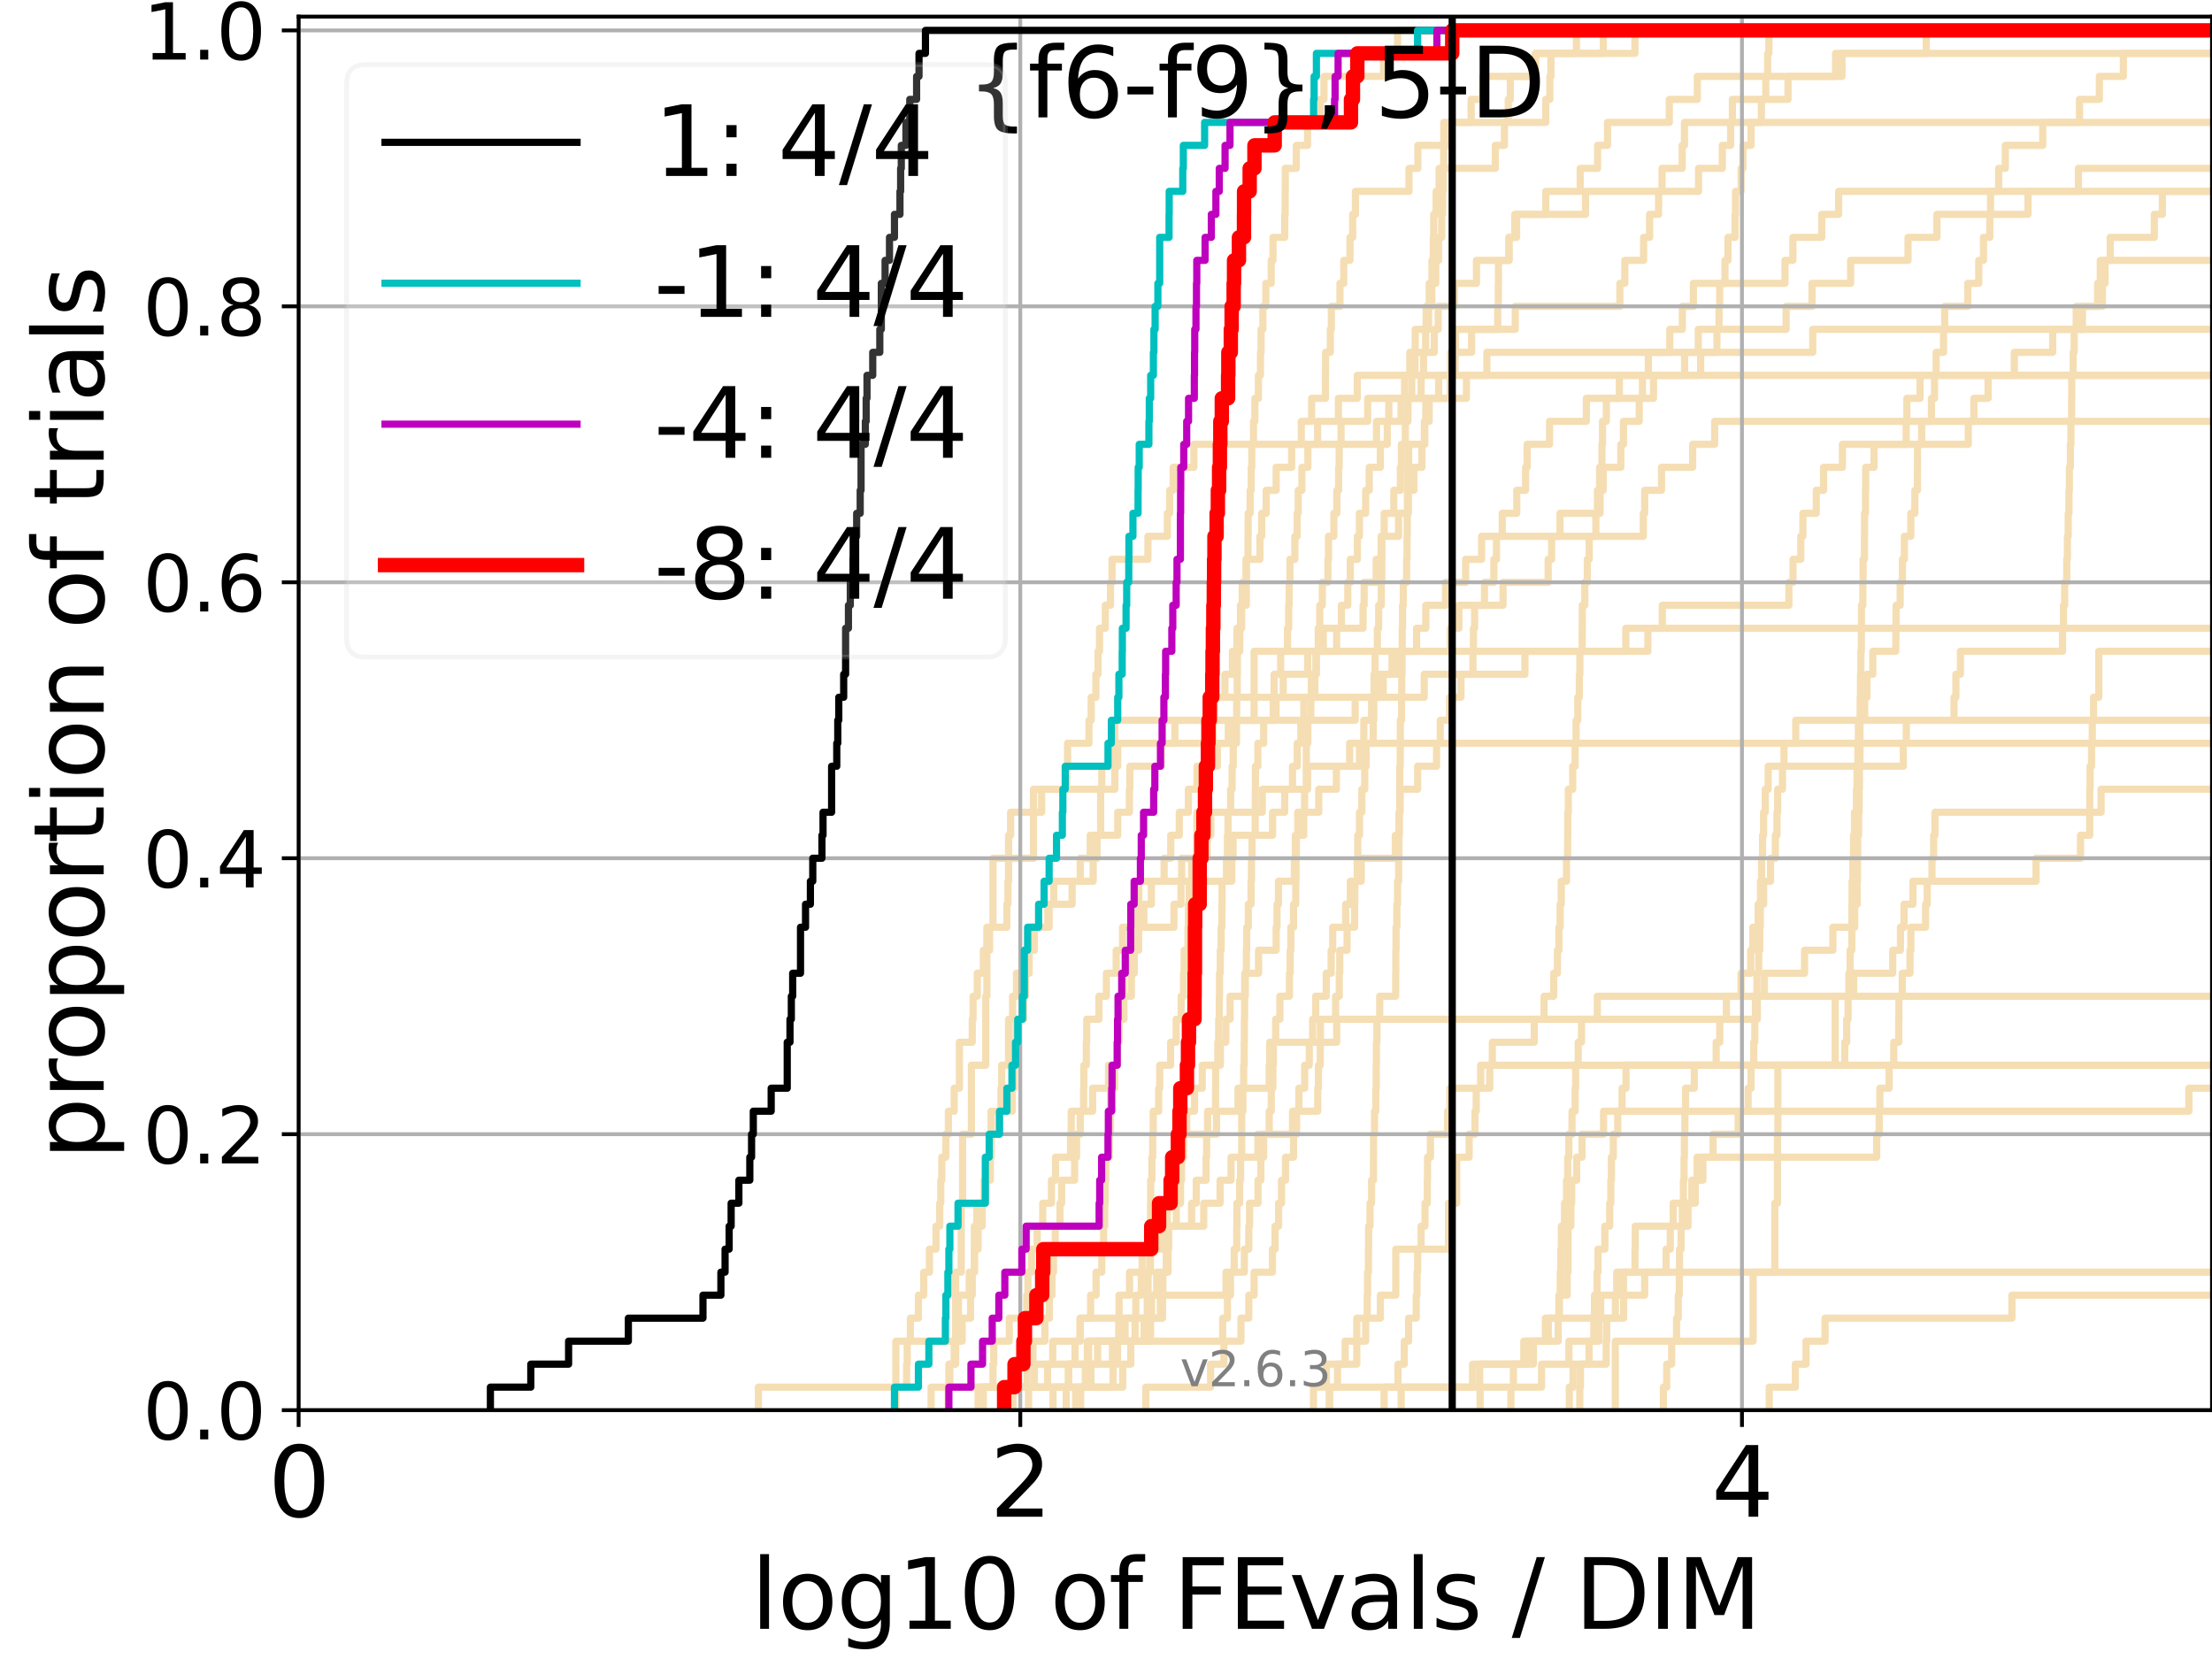 <?xml version="1.0" encoding="utf-8" standalone="no"?>
<!DOCTYPE svg PUBLIC "-//W3C//DTD SVG 1.1//EN"
  "http://www.w3.org/Graphics/SVG/1.1/DTD/svg11.dtd">
<svg xmlns:xlink="http://www.w3.org/1999/xlink" width="460.8pt" height="345.6pt" viewBox="0 0 460.8 345.6" xmlns="http://www.w3.org/2000/svg" version="1.1">
 <defs>
  <style type="text/css">*{stroke-linejoin: round; stroke-linecap: butt}</style>
 </defs>
 <g id="figure_1">
  <g id="patch_1">
   <path d="M 0 345.6 
L 460.8 345.6 
L 460.8 0 
L 0 0 
z
" style="fill: #ffffff"/>
  </g>
  <g id="axes_1">
   <g id="patch_2">
    <path d="M 62.208 293.76 
L 460.8 293.76 
L 460.8 3.456 
L 62.208 3.456 
z
" style="fill: #ffffff"/>
   </g>
   <g id="line2d_1">
    <path d="M 222.101 293.76 
L 222.101 288.97 
L 222.632 288.97 
L 222.632 284.179 
L 223.948 284.179 
L 223.948 279.389 
L 224.99 279.389 
L 224.99 274.598 
L 227.188 274.598 
L 227.188 269.808 
L 228.335 269.808 
L 228.335 265.017 
L 229.521 265.017 
L 229.521 260.227 
L 229.907 260.227 
L 229.907 255.436 
L 230.137 255.436 
L 230.137 250.646 
L 230.251 250.646 
L 230.251 245.855 
L 230.364 245.855 
L 230.364 241.065 
L 231.075 241.065 
L 231.075 236.274 
L 231.333 236.274 
L 231.333 231.484 
L 231.333 231.484 
L 231.333 226.693 
L 232.203 226.693 
L 232.203 221.903 
L 232.805 221.903 
L 232.805 217.112 
L 232.98 217.112 
L 232.98 212.322 
L 233.015 212.322 
L 233.015 207.531 
L 234.045 207.531 
L 234.045 202.741 
L 234.978 202.741 
L 234.978 197.95 
L 236.829 197.95 
L 236.829 193.16 
L 244.558 193.16 
L 244.558 188.369 
L 246.018 188.369 
L 246.018 183.579 
L 246.159 183.579 
L 246.159 178.788 
L 251.463 178.788 
L 251.463 173.998 
L 252.227 173.998 
L 252.227 169.207 
L 262.956 169.207 
L 262.956 164.417 
L 272.393 164.417 
L 272.393 159.626 
L 283.206 159.626 
L 283.206 154.836 
L 283.206 154.836 
L 283.206 154.836 
L 460.8 154.836 
" clip-path="url(#pd33d840613)" style="fill: none; stroke: #f5deb3; stroke-width: 1.5; stroke-linecap: square"/>
   </g>
   <g id="line2d_2">
    <path d="M 336.494 293.76 
L 336.494 279.389 
L 365.206 279.389 
L 365.206 265.017 
L 369.734 265.017 
L 369.734 250.646 
L 370.281 250.646 
L 370.281 236.274 
L 370.363 236.274 
L 370.363 221.903 
L 382.306 221.903 
L 382.306 207.531 
L 382.306 207.531 
L 382.306 207.531 
L 460.8 207.531 
" clip-path="url(#pd33d840613)" style="fill: none; stroke: #f5deb3; stroke-width: 1.5; stroke-linecap: square"/>
   </g>
   <g id="line2d_3">
    <path d="M 157.985 293.76 
L 157.985 288.97 
L 188.856 288.97 
L 188.856 284.179 
L 188.991 284.179 
L 188.991 279.389 
L 189.656 279.389 
L 189.656 274.598 
L 191.324 274.598 
L 191.324 269.808 
L 192.43 269.808 
L 192.43 265.017 
L 193.618 265.017 
L 193.618 260.227 
L 194.988 260.227 
L 194.988 255.436 
L 195.761 255.436 
L 195.761 250.646 
L 195.979 250.646 
L 195.979 245.855 
L 196.195 245.855 
L 196.195 241.065 
L 197.046 241.065 
L 197.046 236.274 
L 197.566 236.274 
L 197.566 231.484 
L 198.783 231.484 
L 198.783 226.693 
L 199.86 226.693 
L 199.86 221.903 
L 199.86 221.903 
L 199.86 217.112 
L 202.539 217.112 
L 202.539 212.322 
L 202.716 212.322 
L 202.716 207.531 
L 203.587 207.531 
L 203.587 202.741 
L 204.851 202.741 
L 204.851 197.95 
L 206.147 197.95 
L 206.147 193.16 
L 209.753 193.16 
L 209.753 188.369 
L 209.966 188.369 
L 209.966 183.579 
L 210.107 183.579 
L 210.107 178.788 
L 210.107 178.788 
L 210.107 173.998 
L 210.526 173.998 
L 210.526 169.207 
L 216.995 169.207 
L 216.995 164.417 
L 222.198 164.417 
L 222.198 159.626 
L 222.392 159.626 
L 222.392 154.836 
L 226.853 154.836 
L 226.853 150.045 
L 227.313 150.045 
L 227.313 145.255 
L 228.295 145.255 
L 228.295 140.464 
L 228.736 140.464 
L 228.736 135.674 
L 229.052 135.674 
L 229.052 130.883 
L 230.251 130.883 
L 230.251 126.093 
L 231.333 126.093 
L 231.333 121.302 
L 231.662 121.302 
L 231.662 116.512 
L 239.135 116.512 
L 239.135 111.721 
L 243.182 111.721 
L 243.182 106.931 
L 243.664 106.931 
L 243.664 102.14 
L 244.386 102.14 
L 244.386 97.35 
L 248.714 97.35 
L 248.714 92.559 
L 274.485 92.559 
L 274.485 87.769 
L 278.816 87.769 
L 278.816 82.978 
L 282.746 82.978 
L 282.746 78.188 
L 303.116 78.188 
L 303.116 73.397 
L 303.197 73.397 
L 303.197 68.607 
L 315.661 68.607 
L 315.661 63.816 
L 337.442 63.816 
L 337.442 59.026 
L 338.476 59.026 
L 338.476 54.235 
L 342.393 54.235 
L 342.393 49.445 
L 343.645 49.445 
L 343.645 44.654 
L 345.511 44.654 
L 345.511 39.864 
L 346.232 39.864 
L 346.232 35.073 
L 350.427 35.073 
L 350.427 30.283 
L 350.904 30.283 
L 350.904 25.492 
L 350.904 25.492 
L 350.904 25.492 
L 460.8 25.492 
" clip-path="url(#pd33d840613)" style="fill: none; stroke: #f5deb3; stroke-width: 1.5; stroke-linecap: square"/>
   </g>
   <g id="line2d_4">
    <path d="M 197.566 293.76 
L 197.566 288.97 
L 231.88 288.97 
L 231.88 284.179 
L 232.805 284.179 
L 232.805 279.389 
L 238.345 279.389 
L 238.345 274.598 
L 238.99 274.598 
L 238.99 269.808 
L 239.164 269.808 
L 239.164 265.017 
L 239.509 265.017 
L 239.509 260.227 
L 239.623 260.227 
L 239.623 255.436 
L 239.68 255.436 
L 239.68 250.646 
L 239.709 250.646 
L 239.709 245.855 
L 239.963 245.855 
L 239.963 241.065 
L 240.132 241.065 
L 240.132 236.274 
L 240.244 236.274 
L 240.244 231.484 
L 241.37 231.484 
L 241.37 226.693 
L 241.586 226.693 
L 241.586 221.903 
L 243.865 221.903 
L 243.865 217.112 
L 245.02 217.112 
L 245.02 212.322 
L 246.065 212.322 
L 246.065 207.531 
L 246.553 207.531 
L 246.553 202.741 
L 246.691 202.741 
L 246.691 197.95 
L 247.484 197.95 
L 247.484 193.16 
L 247.573 193.16 
L 247.573 188.369 
L 247.729 188.369 
L 247.729 183.579 
L 248.258 183.579 
L 248.258 178.788 
L 249.291 178.788 
L 249.291 173.998 
L 249.334 173.998 
L 249.334 169.207 
L 251.084 169.207 
L 251.084 164.417 
L 251.72 164.417 
L 251.72 159.626 
L 252.707 159.626 
L 252.707 154.836 
L 252.727 154.836 
L 252.727 150.045 
L 252.955 150.045 
L 252.955 145.255 
L 255.169 145.255 
L 255.169 140.464 
L 256.741 140.464 
L 256.741 135.674 
L 257.688 135.674 
L 257.688 130.883 
L 258.656 130.883 
L 258.656 126.093 
L 259.628 126.093 
L 259.628 121.302 
L 259.658 121.302 
L 259.658 116.512 
L 262.464 116.512 
L 262.464 111.721 
L 262.83 111.721 
L 262.83 106.931 
L 263.768 106.931 
L 263.768 102.14 
L 265.849 102.14 
L 265.849 97.35 
L 269.077 97.35 
L 269.077 92.559 
L 271.083 92.559 
L 271.083 87.769 
L 273.238 87.769 
L 273.238 82.978 
L 276.118 82.978 
L 276.118 78.188 
L 276.137 78.188 
L 276.137 73.397 
L 277.127 73.397 
L 277.127 68.607 
L 277.343 68.607 
L 277.343 63.816 
L 279.14 63.816 
L 279.14 59.026 
L 279.929 59.026 
L 279.929 54.235 
L 281.229 54.235 
L 281.229 49.445 
L 281.789 49.445 
L 281.789 44.654 
L 282.364 44.654 
L 282.364 39.864 
L 293.525 39.864 
L 293.525 35.073 
L 295.369 35.073 
L 295.369 30.283 
L 302.203 30.283 
L 302.203 25.492 
L 306.466 25.492 
L 306.466 20.702 
L 308.82 20.702 
L 308.82 15.911 
L 319.878 15.911 
L 319.878 11.121 
L 328.399 11.121 
L 328.399 6.33 
L 328.399 6.33 
L 328.399 6.33 
L 460.8 6.33 
" clip-path="url(#pd33d840613)" style="fill: none; stroke: #f5deb3; stroke-width: 1.5; stroke-linecap: square"/>
   </g>
   <g id="line2d_5"/>
   <g id="line2d_6"/>
   <g id="line2d_7">
    <path d="M 225.123 293.76 
L 225.123 288.97 
L 227.272 288.97 
L 227.272 284.179 
L 228.656 284.179 
L 228.656 279.389 
L 254.706 279.389 
L 254.706 274.598 
L 255.696 274.598 
L 255.696 269.808 
L 256.333 269.808 
L 256.333 265.017 
L 257.11 265.017 
L 257.11 260.227 
L 257.639 260.227 
L 257.639 255.436 
L 257.672 255.436 
L 257.672 250.646 
L 258.24 250.646 
L 258.24 245.855 
L 258.433 245.855 
L 258.433 241.065 
L 258.672 241.065 
L 258.672 236.274 
L 258.672 236.274 
L 258.672 231.484 
L 258.926 231.484 
L 258.926 226.693 
L 259.083 226.693 
L 259.083 221.903 
L 259.193 221.903 
L 259.193 217.112 
L 259.224 217.112 
L 259.224 212.322 
L 259.271 212.322 
L 259.271 207.531 
L 259.426 207.531 
L 259.426 202.741 
L 259.643 202.741 
L 259.643 197.95 
L 259.705 197.95 
L 259.705 193.16 
L 260.042 193.16 
L 260.042 188.369 
L 260.616 188.369 
L 260.616 183.579 
L 260.705 183.579 
L 260.705 178.788 
L 260.825 178.788 
L 260.825 173.998 
L 261.473 173.998 
L 261.473 169.207 
L 261.502 169.207 
L 261.502 164.417 
L 261.531 164.417 
L 261.531 159.626 
L 262.037 159.626 
L 262.037 154.836 
L 263.247 154.836 
L 263.247 150.045 
L 265.243 150.045 
L 265.243 145.255 
L 265.425 145.255 
L 265.425 140.464 
L 266.792 140.464 
L 266.792 135.674 
L 268.21 135.674 
L 268.21 130.883 
L 268.459 130.883 
L 268.459 126.093 
L 268.553 126.093 
L 268.553 121.302 
L 268.717 121.302 
L 268.717 116.512 
L 269.752 116.512 
L 269.752 111.721 
L 270.213 111.721 
L 270.213 106.931 
L 270.435 106.931 
L 270.435 102.14 
L 271.213 102.14 
L 271.213 97.35 
L 272.455 97.35 
L 272.455 92.559 
L 286.748 92.559 
L 286.748 87.769 
L 289.314 87.769 
L 289.314 82.978 
L 292.605 82.978 
L 292.605 78.188 
L 293.694 78.188 
L 293.694 73.397 
L 298.793 73.397 
L 298.793 68.607 
L 299.597 68.607 
L 299.597 63.816 
L 302.985 63.816 
L 302.985 59.026 
L 307.579 59.026 
L 307.579 54.235 
L 314.382 54.235 
L 314.382 49.445 
L 315.561 49.445 
L 315.561 44.654 
L 322.013 44.654 
L 322.013 39.864 
L 329.184 39.864 
L 329.184 35.073 
L 332.806 35.073 
L 332.806 30.283 
L 334.878 30.283 
L 334.878 25.492 
L 347.741 25.492 
L 347.741 20.702 
L 353.577 20.702 
L 353.577 15.911 
L 383.726 15.911 
L 383.726 11.121 
L 401.267 11.121 
L 401.267 6.33 
L 401.267 6.33 
L 401.267 6.33 
L 460.8 6.33 
" clip-path="url(#pd33d840613)" style="fill: none; stroke: #f5deb3; stroke-width: 1.5; stroke-linecap: square"/>
   </g>
   <g id="line2d_8">
    <path d="M 329.092 293.76 
L 329.092 288.97 
L 329.231 288.97 
L 329.231 284.179 
L 331.026 284.179 
L 331.026 279.389 
L 332.026 279.389 
L 332.026 274.598 
L 332.16 274.598 
L 332.16 269.808 
L 332.701 269.808 
L 332.701 265.017 
L 332.895 265.017 
L 332.895 260.227 
L 334.319 260.227 
L 334.319 255.436 
L 335.331 255.436 
L 335.331 250.646 
L 335.562 250.646 
L 335.562 245.855 
L 335.684 245.855 
L 335.684 241.065 
L 336.09 241.065 
L 336.09 236.274 
L 337.003 236.274 
L 337.003 231.484 
L 364.166 231.484 
L 364.166 226.693 
L 364.786 226.693 
L 364.786 221.903 
L 365.328 221.903 
L 365.328 217.112 
L 365.56 217.112 
L 365.56 212.322 
L 365.692 212.322 
L 365.692 207.531 
L 365.995 207.531 
L 365.995 202.741 
L 366.373 202.741 
L 366.373 197.95 
L 366.589 197.95 
L 366.589 193.16 
L 366.696 193.16 
L 366.696 188.369 
L 366.736 188.369 
L 366.736 183.579 
L 366.977 183.579 
L 366.977 178.788 
L 367.168 178.788 
L 367.168 173.998 
L 367.384 173.998 
L 367.384 169.207 
L 367.736 169.207 
L 367.736 164.417 
L 368.339 164.417 
L 368.339 159.626 
L 396.495 159.626 
L 396.495 154.836 
L 397.115 154.836 
L 397.115 150.045 
L 397.115 150.045 
L 397.115 150.045 
L 460.8 150.045 
" clip-path="url(#pd33d840613)" style="fill: none; stroke: #f5deb3; stroke-width: 1.5; stroke-linecap: square"/>
   </g>
   <g id="line2d_9">
    <path d="M 203.758 293.76 
L 203.758 288.97 
L 218.225 288.97 
L 218.225 284.179 
L 226.514 284.179 
L 226.514 279.389 
L 239.68 279.389 
L 239.68 274.598 
L 241.719 274.598 
L 241.719 269.808 
L 242.249 269.808 
L 242.249 265.017 
L 242.951 265.017 
L 242.951 260.227 
L 243.08 260.227 
L 243.08 255.436 
L 248.236 255.436 
L 248.236 250.646 
L 249.206 250.646 
L 249.206 245.855 
L 251.244 245.855 
L 251.244 241.065 
L 251.364 241.065 
L 251.364 236.274 
L 251.562 236.274 
L 251.562 231.484 
L 253.219 231.484 
L 253.219 226.693 
L 253.237 226.693 
L 253.237 221.903 
L 253.685 221.903 
L 253.685 217.112 
L 253.87 217.112 
L 253.87 212.322 
L 253.998 212.322 
L 253.998 207.531 
L 254.053 207.531 
L 254.053 202.741 
L 254.199 202.741 
L 254.199 197.95 
L 254.381 197.95 
L 254.381 193.16 
L 254.544 193.16 
L 254.544 188.369 
L 254.58 188.369 
L 254.58 183.579 
L 255.503 183.579 
L 255.503 178.788 
L 255.696 178.788 
L 255.696 173.998 
L 255.817 173.998 
L 255.817 169.207 
L 256.368 169.207 
L 256.368 164.417 
L 256.673 164.417 
L 256.673 159.626 
L 256.909 159.626 
L 256.909 154.836 
L 257.59 154.836 
L 257.59 150.045 
L 257.622 150.045 
L 257.622 145.255 
L 257.737 145.255 
L 257.737 140.464 
L 257.77 140.464 
L 257.77 135.674 
L 258.272 135.674 
L 258.272 130.883 
L 258.417 130.883 
L 258.417 126.093 
L 258.783 126.093 
L 258.783 121.302 
L 259.581 121.302 
L 259.581 116.512 
L 259.981 116.512 
L 259.981 111.721 
L 260.011 111.721 
L 260.011 106.931 
L 260.421 106.931 
L 260.421 102.14 
L 260.646 102.14 
L 260.646 97.35 
L 260.78 97.35 
L 260.78 92.559 
L 261.121 92.559 
L 261.121 87.769 
L 261.415 87.769 
L 261.415 82.978 
L 262.151 82.978 
L 262.151 78.188 
L 262.577 78.188 
L 262.577 73.397 
L 262.704 73.397 
L 262.704 68.607 
L 263.081 68.607 
L 263.081 63.816 
L 263.7 63.816 
L 263.7 59.026 
L 264.812 59.026 
L 264.812 54.235 
L 265.191 54.235 
L 265.191 49.445 
L 267.636 49.445 
L 267.636 44.654 
L 267.72 44.654 
L 267.72 39.864 
L 267.744 39.864 
L 267.744 35.073 
L 270.045 35.073 
L 270.045 30.283 
L 272.393 30.283 
L 272.393 25.492 
L 275.048 25.492 
L 275.048 20.702 
L 275.809 20.702 
L 275.809 15.911 
L 288.221 15.911 
L 288.221 11.121 
L 291.14 11.121 
L 291.14 6.33 
L 291.14 6.33 
L 291.14 6.33 
L 460.8 6.33 
" clip-path="url(#pd33d840613)" style="fill: none; stroke: #f5deb3; stroke-width: 1.5; stroke-linecap: square"/>
   </g>
   <g id="line2d_10">
    <path d="M 308.33 293.76 
L 308.33 288.97 
L 321.136 288.97 
L 321.136 284.179 
L 326.841 284.179 
L 326.841 279.389 
L 333.116 279.389 
L 333.116 274.598 
L 338.236 274.598 
L 338.236 269.808 
L 342.621 269.808 
L 342.621 265.017 
L 347.086 265.017 
L 347.086 260.227 
L 347.95 260.227 
L 347.95 255.436 
L 348.555 255.436 
L 348.555 250.646 
L 353.144 250.646 
L 353.144 245.855 
L 354.741 245.855 
L 354.741 241.065 
L 390.944 241.065 
L 390.944 236.274 
L 391.476 236.274 
L 391.476 231.484 
L 391.61 231.484 
L 391.61 226.693 
L 393.539 226.693 
L 393.539 221.903 
L 394.511 221.903 
L 394.511 217.112 
L 395.541 217.112 
L 395.541 212.322 
L 395.575 212.322 
L 395.575 207.531 
L 396.282 207.531 
L 396.282 202.741 
L 397.888 202.741 
L 397.888 197.95 
L 398.069 197.95 
L 398.069 193.16 
L 401.127 193.16 
L 401.127 188.369 
L 401.476 188.369 
L 401.476 183.579 
L 402.473 183.579 
L 402.473 178.788 
L 402.812 178.788 
L 402.812 173.998 
L 403.092 173.998 
L 403.092 169.207 
L 437.691 169.207 
L 437.691 164.417 
L 437.691 164.417 
L 437.691 164.417 
L 460.8 164.417 
" clip-path="url(#pd33d840613)" style="fill: none; stroke: #f5deb3; stroke-width: 1.5; stroke-linecap: square"/>
   </g>
   <g id="line2d_11">
    <path d="M 204.851 293.76 
L 204.851 288.97 
L 233.876 288.97 
L 233.876 284.179 
L 235.564 284.179 
L 235.564 279.389 
L 236.455 279.389 
L 236.455 274.598 
L 239.879 274.598 
L 239.879 269.808 
L 240.963 269.808 
L 240.963 265.017 
L 243.335 265.017 
L 243.335 260.227 
L 243.462 260.227 
L 243.462 255.436 
L 245.044 255.436 
L 245.044 250.646 
L 245.404 250.646 
L 245.404 245.855 
L 246.135 245.855 
L 246.135 241.065 
L 246.553 241.065 
L 246.553 236.274 
L 253.425 236.274 
L 253.425 231.484 
L 257.9 231.484 
L 257.9 226.693 
L 264.388 226.693 
L 264.388 221.903 
L 264.494 221.903 
L 264.494 217.112 
L 278.463 217.112 
L 278.463 212.322 
L 366.083 212.322 
L 366.083 207.531 
L 367.556 207.531 
L 367.556 202.741 
L 375.923 202.741 
L 375.923 197.95 
L 381.824 197.95 
L 381.824 193.16 
L 386.379 193.16 
L 386.379 188.369 
L 386.877 188.369 
L 386.877 183.579 
L 386.941 183.579 
L 386.941 178.788 
L 386.979 178.788 
L 386.979 173.998 
L 387.196 173.998 
L 387.196 169.207 
L 387.285 169.207 
L 387.285 164.417 
L 387.355 164.417 
L 387.355 159.626 
L 387.456 159.626 
L 387.456 154.836 
L 387.461 154.836 
L 387.461 150.045 
L 387.502 150.045 
L 387.502 145.255 
L 387.578 145.255 
L 387.578 140.464 
L 387.658 140.464 
L 387.658 135.674 
L 387.751 135.674 
L 387.751 130.883 
L 387.776 130.883 
L 387.776 126.093 
L 388.064 126.093 
L 388.064 121.302 
L 388.119 121.302 
L 388.119 116.512 
L 388.396 116.512 
L 388.396 111.721 
L 388.418 111.721 
L 388.418 106.931 
L 388.616 106.931 
L 388.616 102.14 
L 388.661 102.14 
L 388.661 97.35 
L 390.4 97.35 
L 390.4 92.559 
L 410.028 92.559 
L 410.028 87.769 
L 411.204 87.769 
L 411.204 82.978 
L 414.155 82.978 
L 414.155 78.188 
L 419.627 78.188 
L 419.627 73.397 
L 427.613 73.397 
L 427.613 68.607 
L 433.81 68.607 
L 433.81 63.816 
L 437.975 63.816 
L 437.975 59.026 
L 438.519 59.026 
L 438.519 54.235 
L 439.592 54.235 
L 439.592 49.445 
L 448.782 49.445 
L 448.782 44.654 
L 450.457 44.654 
L 450.457 39.864 
L 461.8 39.864 
" clip-path="url(#pd33d840613)" style="fill: none; stroke: #f5deb3; stroke-width: 1.5; stroke-linecap: square"/>
   </g>
   <g id="line2d_12">
    <path d="M 193.966 293.76 
L 193.966 288.97 
L 197.875 288.97 
L 197.875 284.179 
L 199.08 284.179 
L 199.08 279.389 
L 199.667 279.389 
L 199.667 274.598 
L 199.667 274.598 
L 199.667 269.808 
L 201.913 269.808 
L 201.913 265.017 
L 202.98 265.017 
L 202.98 260.227 
L 202.98 260.227 
L 202.98 255.436 
L 203.501 255.436 
L 203.501 250.646 
L 205.016 250.646 
L 205.016 245.855 
L 205.505 245.855 
L 205.505 241.065 
L 206.463 241.065 
L 206.463 236.274 
L 206.463 236.274 
L 206.463 231.484 
L 210.872 231.484 
L 210.872 226.693 
L 211.281 226.693 
L 211.281 221.903 
L 211.281 221.903 
L 211.281 217.112 
L 211.686 217.112 
L 211.686 212.322 
L 213.257 212.322 
L 213.257 207.531 
L 213.638 207.531 
L 213.638 202.741 
L 214.387 202.741 
L 214.387 197.95 
L 215.479 197.95 
L 215.479 193.16 
L 218.553 193.16 
L 218.553 188.369 
L 219.516 188.369 
L 219.516 183.579 
L 225.034 183.579 
L 225.034 178.788 
L 227.105 178.788 
L 227.105 173.998 
L 229.288 173.998 
L 229.288 169.207 
L 229.288 169.207 
L 229.288 164.417 
L 229.521 164.417 
L 229.521 159.626 
L 232.84 159.626 
L 232.84 154.836 
L 257.193 154.836 
L 257.193 150.045 
L 265.823 150.045 
L 265.823 145.255 
L 296.694 145.255 
L 296.694 140.464 
L 317.672 140.464 
L 317.672 135.674 
L 343.288 135.674 
L 343.288 130.883 
L 346.287 130.883 
L 346.287 126.093 
L 372.662 126.093 
L 372.662 121.302 
L 373.521 121.302 
L 373.521 116.512 
L 375.138 116.512 
L 375.138 111.721 
L 375.576 111.721 
L 375.576 106.931 
L 378.359 106.931 
L 378.359 102.14 
L 379.882 102.14 
L 379.882 97.35 
L 383.807 97.35 
L 383.807 92.559 
L 397.09 92.559 
L 397.09 87.769 
L 397.23 87.769 
L 397.23 82.978 
L 399.984 82.978 
L 399.984 78.188 
L 399.984 78.188 
L 399.984 78.188 
L 460.8 78.188 
" clip-path="url(#pd33d840613)" style="fill: none; stroke: #f5deb3; stroke-width: 1.5; stroke-linecap: square"/>
   </g>
   <g id="line2d_13">
    <path d="M 273.622 293.76 
L 273.622 288.97 
L 276.313 288.97 
L 276.313 284.179 
L 282.647 284.179 
L 282.647 279.389 
L 282.647 279.389 
L 282.647 274.598 
L 287.558 274.598 
L 287.558 269.808 
L 290.773 269.808 
L 290.773 265.017 
L 290.773 265.017 
L 290.773 260.227 
L 301.747 260.227 
L 301.747 255.436 
L 301.747 255.436 
L 301.747 250.646 
L 303.452 250.646 
L 303.452 245.855 
L 303.452 245.855 
L 303.452 241.065 
L 306.048 241.065 
L 306.048 236.274 
L 307.261 236.274 
L 307.261 231.484 
L 307.525 231.484 
L 307.525 226.693 
L 310.347 226.693 
L 310.347 221.903 
L 310.347 221.903 
L 310.347 221.903 
L 460.8 221.903 
" clip-path="url(#pd33d840613)" style="fill: none; stroke: #f5deb3; stroke-width: 1.5; stroke-linecap: square"/>
   </g>
   <g id="line2d_14">
    <path d="M 219.357 293.76 
L 219.357 288.97 
L 222.536 288.97 
L 222.536 284.179 
L 231.735 284.179 
L 231.735 279.389 
L 234.381 279.389 
L 234.381 274.598 
L 236.611 274.598 
L 236.611 269.808 
L 237.747 269.808 
L 237.747 265.017 
L 239.652 265.017 
L 239.652 260.227 
L 242.038 260.227 
L 242.038 255.436 
L 243.157 255.436 
L 243.157 250.646 
L 245.925 250.646 
L 245.925 245.855 
L 246.065 245.855 
L 246.065 241.065 
L 246.437 241.065 
L 246.437 236.274 
L 247.214 236.274 
L 247.214 231.484 
L 248.843 231.484 
L 248.843 226.693 
L 250.457 226.693 
L 250.457 221.903 
L 254.217 221.903 
L 254.217 217.112 
L 255.363 217.112 
L 255.363 212.322 
L 256.248 212.322 
L 256.248 207.531 
L 259.302 207.531 
L 259.302 202.741 
L 262.18 202.741 
L 262.18 197.95 
L 265.849 197.95 
L 265.849 193.16 
L 266.027 193.16 
L 266.027 188.369 
L 266.33 188.369 
L 266.33 183.579 
L 269.638 183.579 
L 269.638 178.788 
L 269.842 178.788 
L 269.842 173.998 
L 270.346 173.998 
L 270.346 169.207 
L 274.719 169.207 
L 274.719 164.417 
L 278.385 164.417 
L 278.385 159.626 
L 281.157 159.626 
L 281.157 154.836 
L 284.108 154.836 
L 284.108 150.045 
L 285.73 150.045 
L 285.73 145.255 
L 288.156 145.255 
L 288.156 140.464 
L 289.985 140.464 
L 289.985 135.674 
L 295.104 135.674 
L 295.104 130.883 
L 297.025 130.883 
L 297.025 126.093 
L 301.13 126.093 
L 301.13 121.302 
L 305.317 121.302 
L 305.317 116.512 
L 308.648 116.512 
L 308.648 111.721 
L 342.334 111.721 
L 342.334 106.931 
L 342.626 106.931 
L 342.626 102.14 
L 346.119 102.14 
L 346.119 97.35 
L 352.611 97.35 
L 352.611 92.559 
L 357.195 92.559 
L 357.195 87.769 
L 357.195 87.769 
L 357.195 87.769 
L 460.8 87.769 
" clip-path="url(#pd33d840613)" style="fill: none; stroke: #f5deb3; stroke-width: 1.5; stroke-linecap: square"/>
   </g>
   <g id="line2d_15">
    <path d="M 368.555 293.76 
L 368.555 288.97 
L 373.998 288.97 
L 373.998 284.179 
L 376.229 284.179 
L 376.229 279.389 
L 380.194 279.389 
L 380.194 274.598 
L 419.125 274.598 
L 419.125 269.808 
L 419.125 269.808 
L 419.125 269.808 
L 460.8 269.808 
" clip-path="url(#pd33d840613)" style="fill: none; stroke: #f5deb3; stroke-width: 1.5; stroke-linecap: square"/>
   </g>
   <g id="line2d_16">
    <path d="M 326.914 293.76 
L 326.914 288.97 
L 327.697 288.97 
L 327.697 284.179 
L 334.598 284.179 
L 334.598 279.389 
L 334.718 279.389 
L 334.718 274.598 
L 336.518 274.598 
L 336.518 269.808 
L 336.801 269.808 
L 336.801 265.017 
L 340.6 265.017 
L 340.6 260.227 
L 340.658 260.227 
L 340.658 255.436 
L 351.645 255.436 
L 351.645 250.646 
L 352.437 250.646 
L 352.437 245.855 
L 353.52 245.855 
L 353.52 241.065 
L 356.864 241.065 
L 356.864 236.274 
L 362.091 236.274 
L 362.091 231.484 
L 455.986 231.484 
L 455.986 226.693 
L 461.8 226.693 
" clip-path="url(#pd33d840613)" style="fill: none; stroke: #f5deb3; stroke-width: 1.5; stroke-linecap: square"/>
   </g>
   <g id="line2d_17">
    <path d="M 276.918 293.76 
L 276.918 288.97 
L 291.228 288.97 
L 291.228 284.179 
L 292.532 284.179 
L 292.532 279.389 
L 293.438 279.389 
L 293.438 274.598 
L 295.026 274.598 
L 295.026 269.808 
L 295.187 269.808 
L 295.187 265.017 
L 295.317 265.017 
L 295.317 260.227 
L 296.038 260.227 
L 296.038 255.436 
L 296.858 255.436 
L 296.858 250.646 
L 297.328 250.646 
L 297.328 245.855 
L 297.377 245.855 
L 297.377 241.065 
L 297.988 241.065 
L 297.988 236.274 
L 301.573 236.274 
L 301.573 231.484 
L 302.039 231.484 
L 302.039 226.693 
L 308.459 226.693 
L 308.459 221.903 
L 310.881 221.903 
L 310.881 217.112 
L 319.616 217.112 
L 319.616 212.322 
L 321.655 212.322 
L 321.655 207.531 
L 323.667 207.531 
L 323.667 202.741 
L 324.443 202.741 
L 324.443 197.95 
L 324.753 197.95 
L 324.753 193.16 
L 325.009 193.16 
L 325.009 188.369 
L 325.235 188.369 
L 325.235 183.579 
L 326.327 183.579 
L 326.327 178.788 
L 326.573 178.788 
L 326.573 173.998 
L 326.596 173.998 
L 326.596 169.207 
L 326.705 169.207 
L 326.705 164.417 
L 327.622 164.417 
L 327.622 159.626 
L 328.127 159.626 
L 328.127 154.836 
L 328.331 154.836 
L 328.331 150.045 
L 328.685 150.045 
L 328.685 145.255 
L 329.009 145.255 
L 329.009 140.464 
L 329.118 140.464 
L 329.118 135.674 
L 329.594 135.674 
L 329.594 130.883 
L 329.617 130.883 
L 329.617 126.093 
L 330.148 126.093 
L 330.148 121.302 
L 330.666 121.302 
L 330.666 116.512 
L 331.063 116.512 
L 331.063 111.721 
L 332.45 111.721 
L 332.45 106.931 
L 332.77 106.931 
L 332.77 102.14 
L 333.235 102.14 
L 333.235 97.35 
L 333.72 97.35 
L 333.72 92.559 
L 333.832 92.559 
L 333.832 87.769 
L 334.636 87.769 
L 334.636 82.978 
L 337.341 82.978 
L 337.341 78.188 
L 354.278 78.188 
L 354.278 73.397 
L 357.667 73.397 
L 357.667 68.607 
L 358.109 68.607 
L 358.109 63.816 
L 358.243 63.816 
L 358.243 59.026 
L 359.345 59.026 
L 359.345 54.235 
L 359.964 54.235 
L 359.964 49.445 
L 361.451 49.445 
L 361.451 44.654 
L 361.538 44.654 
L 361.538 39.864 
L 362.708 39.864 
L 362.708 35.073 
L 363.082 35.073 
L 363.082 30.283 
L 364.782 30.283 
L 364.782 25.492 
L 366.927 25.492 
L 366.927 20.702 
L 367.848 20.702 
L 367.848 15.911 
L 368.236 15.911 
L 368.236 11.121 
L 368.49 11.121 
L 368.49 6.33 
L 368.49 6.33 
L 368.49 6.33 
L 460.8 6.33 
" clip-path="url(#pd33d840613)" style="fill: none; stroke: #f5deb3; stroke-width: 1.5; stroke-linecap: square"/>
   </g>
   <g id="line2d_18">
    <path d="M 197.566 293.76 
L 197.566 288.97 
L 197.669 288.97 
L 197.669 284.179 
L 198.783 284.179 
L 198.783 279.389 
L 200.433 279.389 
L 200.433 274.598 
L 202.183 274.598 
L 202.183 269.808 
L 202.539 269.808 
L 202.539 265.017 
L 202.98 265.017 
L 202.98 260.227 
L 203.758 260.227 
L 203.758 255.436 
L 204.602 255.436 
L 204.602 250.646 
L 205.343 250.646 
L 205.343 245.855 
L 206.306 245.855 
L 206.306 241.065 
L 206.463 241.065 
L 206.463 236.274 
L 208.075 236.274 
L 208.075 231.484 
L 208.521 231.484 
L 208.521 226.693 
L 208.668 226.693 
L 208.668 221.903 
L 210.107 221.903 
L 210.107 217.112 
L 210.107 217.112 
L 210.107 212.322 
L 210.94 212.322 
L 210.94 207.531 
L 211.753 207.531 
L 211.753 202.741 
L 213.384 202.741 
L 213.384 197.95 
L 214.755 197.95 
L 214.755 193.16 
L 218.28 193.16 
L 218.28 188.369 
L 223.343 188.369 
L 223.343 183.579 
L 227.726 183.579 
L 227.726 178.788 
L 228.536 178.788 
L 228.536 173.998 
L 232.84 173.998 
L 232.84 169.207 
L 235.272 169.207 
L 235.272 164.417 
L 235.37 164.417 
L 235.37 159.626 
L 241.932 159.626 
L 241.932 154.836 
L 244.753 154.836 
L 244.753 150.045 
L 251.857 150.045 
L 251.857 145.255 
L 267.32 145.255 
L 267.32 140.464 
L 272.413 140.464 
L 272.413 135.674 
L 278.445 135.674 
L 278.445 130.883 
L 279.445 130.883 
L 279.445 126.093 
L 280.772 126.093 
L 280.772 121.302 
L 281.292 121.302 
L 281.292 116.512 
L 282.769 116.512 
L 282.769 111.721 
L 283.191 111.721 
L 283.191 106.931 
L 284.493 106.931 
L 284.493 102.14 
L 285.234 102.14 
L 285.234 97.35 
L 287.545 97.35 
L 287.545 92.559 
L 288.996 92.559 
L 288.996 87.769 
L 291.866 87.769 
L 291.866 82.978 
L 305.48 82.978 
L 305.48 78.188 
L 305.48 78.188 
L 305.48 78.188 
L 460.8 78.188 
" clip-path="url(#pd33d840613)" style="fill: none; stroke: #f5deb3; stroke-width: 1.5; stroke-linecap: square"/>
   </g>
   <g id="line2d_19">
    <path d="M 314.752 293.76 
L 314.752 288.97 
L 315.27 288.97 
L 315.27 284.179 
L 318.061 284.179 
L 318.061 279.389 
L 321.926 279.389 
L 321.926 274.598 
L 324.747 274.598 
L 324.747 269.808 
L 326.469 269.808 
L 326.469 265.017 
L 326.648 265.017 
L 326.65 255.436 
L 327.252 255.436 
L 327.252 250.646 
L 327.415 250.646 
L 327.415 245.855 
L 328.452 245.855 
L 328.452 241.065 
L 329.566 241.065 
L 329.566 236.274 
L 334.049 236.274 
L 334.049 231.484 
L 337.903 231.484 
L 337.903 226.693 
L 338.724 226.693 
L 338.724 221.903 
L 357.518 221.903 
L 357.518 217.112 
L 358.258 217.112 
L 358.258 212.322 
L 359.639 212.322 
L 359.639 207.531 
L 362.686 207.531 
L 362.686 202.741 
L 364.711 202.741 
L 364.711 197.95 
L 365.132 197.95 
L 365.132 193.16 
L 366.262 193.16 
L 366.262 188.369 
L 367.395 188.369 
L 367.395 183.579 
L 368.83 183.579 
L 368.83 178.788 
L 369.832 178.788 
L 369.832 173.998 
L 370.179 173.998 
L 370.179 169.207 
L 370.317 169.207 
L 370.317 164.417 
L 371.32 164.417 
L 371.32 159.626 
L 371.637 159.626 
L 371.637 154.836 
L 374.088 154.836 
L 374.088 150.045 
L 388.453 150.045 
L 388.453 145.255 
L 388.931 145.255 
L 388.931 140.464 
L 390.137 140.464 
L 390.137 135.674 
L 394.915 135.674 
L 395.007 126.093 
L 395.836 126.093 
L 395.836 121.302 
L 396.307 121.302 
L 396.307 116.512 
L 396.72 116.512 
L 396.72 111.721 
L 398.063 111.721 
L 398.063 106.931 
L 398.9 106.931 
L 398.9 102.14 
L 399.437 102.14 
L 399.456 92.559 
L 400.317 92.559 
L 400.317 87.769 
L 402.356 87.769 
L 402.356 82.978 
L 402.997 82.978 
L 402.997 78.188 
L 403.336 78.188 
L 403.336 73.397 
L 404.866 73.397 
L 404.866 68.607 
L 405.118 68.607 
L 405.118 63.816 
L 409.928 63.816 
L 409.928 59.026 
L 412.215 59.026 
L 412.215 54.235 
L 413.195 54.235 
L 413.195 49.445 
L 414.513 49.445 
L 414.513 44.654 
L 414.664 44.654 
L 414.664 39.864 
L 416.359 39.864 
L 416.359 35.073 
L 417.742 35.073 
L 417.742 30.283 
L 425.543 30.283 
L 425.543 25.492 
L 433.197 25.492 
L 433.197 20.702 
L 437.334 20.702 
L 437.334 15.911 
L 442.335 15.911 
L 442.335 11.121 
L 461.241 11.121 
L 461.241 6.33 
L 461.241 6.33 
" clip-path="url(#pd33d840613)" style="fill: none; stroke: #f5deb3; stroke-width: 1.5; stroke-linecap: square"/>
   </g>
   <g id="line2d_20">
    <path d="M 211.009 293.76 
L 211.009 288.97 
L 213.952 288.97 
L 213.952 284.179 
L 215.179 284.179 
L 215.179 279.389 
L 217.672 279.389 
L 217.672 274.598 
L 218.607 274.598 
L 218.607 269.808 
L 219.145 269.808 
L 219.145 265.017 
L 219.463 265.017 
L 219.463 260.227 
L 219.831 260.227 
L 219.831 255.436 
L 220.808 255.436 
L 220.808 250.646 
L 221.161 250.646 
L 221.161 245.855 
L 223.855 245.855 
L 223.855 241.065 
L 224.268 241.065 
L 224.268 236.274 
L 225.034 236.274 
L 225.034 231.484 
L 225.739 231.484 
L 225.739 226.693 
L 225.783 226.693 
L 225.783 221.903 
L 226.301 221.903 
L 226.301 217.112 
L 226.387 217.112 
L 226.387 212.322 
L 228.934 212.322 
L 228.934 207.531 
L 230.478 207.531 
L 230.478 202.741 
L 232.523 202.741 
L 232.523 197.95 
L 233.842 197.95 
L 233.842 193.16 
L 236.891 193.16 
L 236.891 188.369 
L 237.23 188.369 
L 237.23 183.579 
L 242.511 183.579 
L 242.511 178.788 
L 243.89 178.788 
L 243.89 173.998 
L 245.665 173.998 
L 245.665 169.207 
L 247.551 169.207 
L 247.551 164.417 
L 249.355 164.417 
L 249.355 159.626 
L 253.592 159.626 
L 253.592 154.836 
L 255.869 154.836 
L 255.869 150.045 
L 282.302 150.045 
L 282.302 145.255 
L 287.122 145.255 
L 287.122 140.464 
L 291.152 140.464 
L 291.152 135.674 
L 302.14 135.674 
L 302.14 130.883 
L 303.909 130.883 
L 303.909 126.093 
L 313.115 126.093 
L 313.115 121.302 
L 322.509 121.302 
L 322.509 116.512 
L 323.237 116.512 
L 323.237 111.721 
L 324.979 111.721 
L 324.979 106.931 
L 333.325 106.931 
L 333.325 102.14 
L 333.989 102.14 
L 333.989 97.35 
L 337.649 97.35 
L 337.649 92.559 
L 338.2 92.559 
L 338.2 87.769 
L 341.481 87.769 
L 341.481 82.978 
L 342.149 82.978 
L 342.149 78.188 
L 343.377 78.188 
L 343.377 73.397 
L 347.849 73.397 
L 347.849 68.607 
L 350.459 68.607 
L 350.459 63.816 
L 352.766 63.816 
L 352.766 59.026 
L 371.844 59.026 
L 371.844 54.235 
L 373.491 54.235 
L 373.491 49.445 
L 379.502 49.445 
L 379.502 44.654 
L 383.016 44.654 
L 383.016 39.864 
L 383.016 39.864 
L 383.016 39.864 
L 460.8 39.864 
" clip-path="url(#pd33d840613)" style="fill: none; stroke: #f5deb3; stroke-width: 1.5; stroke-linecap: square"/>
   </g>
   <g id="line2d_21"/>
   <g id="line2d_22">
    <path d="M 204.685 293.76 
L 204.685 288.97 
L 206.854 288.97 
L 206.854 284.179 
L 207.009 284.179 
L 207.009 279.389 
L 210.247 279.389 
L 210.247 274.598 
L 213.889 274.598 
L 213.889 269.808 
L 214.139 269.808 
L 214.139 265.017 
L 214.877 265.017 
L 214.877 260.227 
L 216.07 260.227 
L 216.07 255.436 
L 217.222 255.436 
L 217.222 250.646 
L 219.038 250.646 
L 219.038 245.855 
L 219.883 245.855 
L 219.883 241.065 
L 223.013 241.065 
L 223.013 236.274 
L 223.155 236.274 
L 223.155 231.484 
L 227.603 231.484 
L 227.603 226.693 
L 230.927 226.693 
L 230.927 221.903 
L 232.735 221.903 
L 232.735 217.112 
L 233.12 217.112 
L 233.12 212.322 
L 234.146 212.322 
L 234.146 207.531 
L 235.693 207.531 
L 235.693 202.741 
L 236.297 202.741 
L 236.297 197.95 
L 237.199 197.95 
L 237.199 193.16 
L 238.286 193.16 
L 238.286 188.369 
L 239.85 188.369 
L 239.85 183.579 
L 256.606 183.579 
L 256.606 178.788 
L 256.875 178.788 
L 256.875 173.998 
L 265.1 173.998 
L 265.1 169.207 
L 267.624 169.207 
L 267.624 164.417 
L 269.25 164.417 
L 269.25 159.626 
L 270.235 159.626 
L 270.235 154.836 
L 270.985 154.836 
L 270.985 150.045 
L 271.611 150.045 
L 271.611 145.255 
L 273.187 145.255 
L 273.187 140.464 
L 274.22 140.464 
L 274.22 135.674 
L 275.668 135.674 
L 275.668 130.883 
L 283.955 130.883 
L 283.955 126.093 
L 284.181 126.093 
L 284.181 121.302 
L 286.687 121.302 
L 286.687 116.512 
L 287.715 116.512 
L 287.715 111.721 
L 291.333 111.721 
L 291.333 106.931 
L 293.389 106.931 
L 293.389 102.14 
L 294.542 102.14 
L 294.542 97.35 
L 296.215 97.35 
L 296.215 92.559 
L 296.808 92.559 
L 296.808 87.769 
L 297.72 87.769 
L 297.72 82.978 
L 299.696 82.978 
L 299.696 78.188 
L 309.747 78.188 
L 309.747 73.397 
L 353.781 73.397 
L 353.781 68.607 
L 372.082 68.607 
L 372.082 63.816 
L 377.477 63.816 
L 377.477 59.026 
L 385.52 59.026 
L 385.52 54.235 
L 397.477 54.235 
L 397.477 49.445 
L 403.499 49.445 
L 403.499 44.654 
L 422.472 44.654 
L 422.472 39.864 
L 432.974 39.864 
L 432.974 35.073 
L 432.974 35.073 
L 432.974 35.073 
L 460.8 35.073 
" clip-path="url(#pd33d840613)" style="fill: none; stroke: #f5deb3; stroke-width: 1.5; stroke-linecap: square"/>
   </g>
   <g id="line2d_23">
    <path d="M 291.878 293.76 
L 291.878 288.97 
L 306.766 288.97 
L 306.766 284.179 
L 319.434 284.179 
L 319.434 279.389 
L 324.598 279.389 
L 324.598 274.598 
L 324.846 274.598 
L 324.846 269.808 
L 325.021 269.808 
L 325.021 265.017 
L 325.142 265.017 
L 325.142 260.227 
L 325.26 260.227 
L 325.26 255.436 
L 325.917 255.436 
L 325.917 250.646 
L 326.341 250.646 
L 326.341 245.855 
L 326.58 245.855 
L 326.58 241.065 
L 326.818 241.065 
L 326.818 236.274 
L 327.481 236.274 
L 327.481 231.484 
L 328.129 231.484 
L 328.129 226.693 
L 328.237 226.693 
L 328.237 221.903 
L 328.772 221.903 
L 328.772 217.112 
L 329.458 217.112 
L 329.458 212.322 
L 332.744 212.322 
L 332.744 207.531 
L 386.153 207.531 
L 386.153 202.741 
L 394.286 202.741 
L 394.286 197.95 
L 395.897 197.95 
L 395.897 193.16 
L 396.645 193.16 
L 396.645 188.369 
L 398.507 188.369 
L 398.507 183.579 
L 424.148 183.579 
L 424.148 178.788 
L 433.406 178.788 
L 433.406 173.998 
L 435.331 173.998 
L 435.331 169.207 
L 435.336 169.207 
L 435.336 164.417 
L 435.4 164.417 
L 435.4 159.626 
L 435.71 159.626 
L 435.71 154.836 
L 435.863 154.836 
L 435.863 150.045 
L 436.123 150.045 
L 436.123 145.255 
L 437.214 145.255 
L 437.214 140.464 
L 437.214 140.464 
L 437.214 135.674 
L 437.214 135.674 
L 437.214 135.674 
L 460.8 135.674 
" clip-path="url(#pd33d840613)" style="fill: none; stroke: #f5deb3; stroke-width: 1.5; stroke-linecap: square"/>
   </g>
   <g id="line2d_24">
    <path d="M 224.085 293.76 
L 224.085 288.97 
L 226.086 288.97 
L 226.086 284.179 
L 226.769 284.179 
L 226.769 279.389 
L 233.05 279.389 
L 233.05 274.598 
L 233.12 274.598 
L 233.12 269.808 
L 235.305 269.808 
L 235.305 265.017 
L 237.928 265.017 
L 237.928 260.227 
L 241.37 260.227 
L 241.37 255.436 
L 250.762 255.436 
L 250.762 250.646 
L 254.163 250.646 
L 254.163 245.855 
L 256.453 245.855 
L 256.453 241.065 
L 262.051 241.065 
L 262.051 236.274 
L 269.261 236.274 
L 269.261 231.484 
L 274.505 231.484 
L 274.505 226.693 
L 274.651 226.693 
L 274.651 221.903 
L 275.039 221.903 
L 275.039 217.112 
L 275.058 217.112 
L 275.058 212.322 
L 278.237 212.322 
L 278.237 207.531 
L 278.996 207.531 
L 278.996 202.741 
L 279.098 202.741 
L 279.098 197.95 
L 280.618 197.95 
L 280.618 193.16 
L 282.186 193.16 
L 282.186 188.369 
L 282.225 188.369 
L 282.225 183.579 
L 282.738 183.579 
L 282.738 178.788 
L 282.845 178.788 
L 282.845 173.998 
L 283.206 173.998 
L 283.206 169.207 
L 283.697 169.207 
L 283.697 164.417 
L 284.305 164.417 
L 284.305 159.626 
L 284.593 159.626 
L 284.593 154.836 
L 286.075 154.836 
L 286.075 150.045 
L 286.185 150.045 
L 286.185 145.255 
L 286.233 145.255 
L 286.233 140.464 
L 286.464 140.464 
L 286.464 135.674 
L 286.929 135.674 
L 286.929 130.883 
L 287.202 130.883 
L 287.202 126.093 
L 287.748 126.093 
L 287.748 121.302 
L 287.859 121.302 
L 287.859 116.512 
L 287.872 116.512 
L 287.872 111.721 
L 288.349 111.721 
L 288.349 106.931 
L 290.36 106.931 
L 290.36 102.14 
L 291.722 102.14 
L 291.722 97.35 
L 291.947 97.35 
L 291.947 92.559 
L 292.757 92.559 
L 292.757 87.769 
L 293.312 87.769 
L 293.312 82.978 
L 294.094 82.978 
L 294.094 78.188 
L 294.753 78.188 
L 294.753 73.397 
L 294.811 73.397 
L 294.811 68.607 
L 297.594 68.607 
L 297.594 63.816 
L 298.282 63.816 
L 298.282 59.026 
L 299.098 59.026 
L 299.098 54.235 
L 299.674 54.235 
L 299.674 49.445 
L 300.337 49.445 
L 300.337 44.654 
L 300.527 44.654 
L 300.527 39.864 
L 300.633 39.864 
L 300.633 35.073 
L 300.751 35.073 
L 300.751 30.283 
L 300.76 30.283 
L 300.76 25.492 
L 322.006 25.492 
L 322.006 20.702 
L 322.863 20.702 
L 322.863 15.911 
L 323.089 15.911 
L 323.089 11.121 
L 340.594 11.121 
L 340.594 6.33 
L 340.594 6.33 
L 340.594 6.33 
L 460.8 6.33 
" clip-path="url(#pd33d840613)" style="fill: none; stroke: #f5deb3; stroke-width: 1.5; stroke-linecap: square"/>
   </g>
   <g id="line2d_25">
    <path d="M 346.518 293.76 
L 346.518 288.97 
L 347.213 288.97 
L 347.213 284.179 
L 348.24 284.179 
L 348.24 279.389 
L 349.256 279.389 
L 349.256 274.598 
L 349.608 274.598 
L 349.608 269.808 
L 349.825 269.808 
L 349.825 265.017 
L 349.868 265.017 
L 349.868 260.227 
L 350.207 260.227 
L 350.207 255.436 
L 350.458 255.436 
L 350.458 250.646 
L 350.68 250.646 
L 350.68 245.855 
L 350.823 245.855 
L 350.823 241.065 
L 350.887 241.065 
L 350.887 236.274 
L 350.995 236.274 
L 350.995 231.484 
L 351.128 231.484 
L 351.128 226.693 
L 352.956 226.693 
L 352.956 221.903 
L 384.301 221.903 
L 384.301 217.112 
L 384.699 217.112 
L 384.699 212.322 
L 384.994 212.322 
L 384.994 207.531 
L 385.161 207.531 
L 385.161 202.741 
L 385.41 202.741 
L 385.41 197.95 
L 385.776 197.95 
L 385.776 193.16 
L 385.793 193.16 
L 385.793 188.369 
L 385.816 188.369 
L 385.816 183.579 
L 385.962 183.579 
L 385.962 178.788 
L 386.125 178.788 
L 386.125 173.998 
L 386.326 173.998 
L 386.326 169.207 
L 386.738 169.207 
L 386.738 164.417 
L 386.86 164.417 
L 386.86 159.626 
L 387.027 159.626 
L 387.027 154.836 
L 387.136 154.836 
L 387.136 150.045 
L 407.055 150.045 
L 407.055 145.255 
L 407.45 145.255 
L 407.45 140.464 
L 408.393 140.464 
L 408.393 135.674 
L 429.659 135.674 
L 429.659 130.883 
L 429.865 130.883 
L 429.865 126.093 
L 430.111 126.093 
L 430.111 121.302 
L 430.543 121.302 
L 430.543 116.512 
L 430.671 116.512 
L 430.671 111.721 
L 430.846 111.721 
L 430.846 106.931 
L 430.999 106.931 
L 430.999 102.14 
L 431.091 102.14 
L 431.091 97.35 
L 431.297 97.35 
L 431.297 92.559 
L 431.411 92.559 
L 431.411 87.769 
L 431.548 87.769 
L 431.548 82.978 
L 431.584 82.978 
L 431.584 78.188 
L 431.868 78.188 
L 431.868 73.397 
L 432.085 73.397 
L 432.085 68.607 
L 432.512 68.607 
L 432.512 63.816 
L 436.967 63.816 
L 436.967 59.026 
L 437.527 59.026 
L 437.527 54.235 
L 437.527 54.235 
L 437.527 54.235 
L 460.8 54.235 
" clip-path="url(#pd33d840613)" style="fill: none; stroke: #f5deb3; stroke-width: 1.5; stroke-linecap: square"/>
   </g>
   <g id="line2d_26">
    <path d="M 276.991 293.76 
L 276.991 288.97 
L 278.627 288.97 
L 278.627 284.179 
L 280.218 284.179 
L 280.218 279.389 
L 284.493 279.389 
L 284.493 274.598 
L 284.822 274.598 
L 284.822 269.808 
L 284.887 269.808 
L 284.887 265.017 
L 285.071 265.017 
L 285.071 260.227 
L 285.107 260.227 
L 285.107 255.436 
L 285.395 255.436 
L 285.395 250.646 
L 285.723 250.646 
L 285.723 245.855 
L 286.116 245.855 
L 286.116 241.065 
L 286.137 241.065 
L 286.137 236.274 
L 286.335 236.274 
L 286.335 231.484 
L 286.606 231.484 
L 286.606 226.693 
L 286.687 226.693 
L 286.687 221.903 
L 286.728 221.903 
L 286.728 217.112 
L 286.835 217.112 
L 286.835 212.322 
L 287.42 212.322 
L 287.42 207.531 
L 290.749 207.531 
L 290.749 202.741 
L 290.779 202.741 
L 290.779 197.95 
L 290.821 197.95 
L 290.821 193.16 
L 290.987 193.16 
L 290.987 188.369 
L 291.134 188.369 
L 291.134 183.579 
L 291.357 183.579 
L 291.357 178.788 
L 291.421 178.788 
L 291.421 173.998 
L 291.496 173.998 
L 291.496 169.207 
L 291.595 169.207 
L 291.595 164.417 
L 291.601 164.417 
L 291.601 159.626 
L 291.694 159.626 
L 291.694 154.836 
L 291.711 154.836 
L 291.711 150.045 
L 291.976 150.045 
L 291.976 145.255 
L 292.01 145.255 
L 292.01 140.464 
L 292.079 140.464 
L 292.079 135.674 
L 292.101 135.674 
L 292.101 130.883 
L 292.175 130.883 
L 292.175 126.093 
L 292.335 126.093 
L 292.335 121.302 
L 293.024 121.302 
L 293.024 116.512 
L 293.107 116.512 
L 293.107 111.721 
L 293.157 111.721 
L 293.157 106.931 
L 293.196 106.931 
L 293.196 102.14 
L 293.207 102.14 
L 293.207 97.35 
L 293.46 97.35 
L 293.46 92.559 
L 296.724 92.559 
L 296.724 87.769 
L 297.02 87.769 
L 297.02 82.978 
L 302.111 82.978 
L 302.111 78.188 
L 302.182 78.188 
L 302.182 73.397 
L 306.557 73.397 
L 306.557 68.607 
L 311.995 68.607 
L 311.995 63.816 
L 312.125 63.816 
L 312.125 59.026 
L 312.156 59.026 
L 312.156 54.235 
L 314.322 54.235 
L 314.322 49.445 
L 315.937 49.445 
L 315.937 44.654 
L 330.29 44.654 
L 330.29 39.864 
L 353.83 39.864 
L 353.83 35.073 
L 358.785 35.073 
L 358.785 30.283 
L 360.522 30.283 
L 360.522 25.492 
L 360.887 25.492 
L 360.887 20.702 
L 372.481 20.702 
L 372.481 15.911 
L 382.389 15.911 
L 382.389 11.121 
L 382.389 11.121 
L 382.389 11.121 
L 460.8 11.121 
" clip-path="url(#pd33d840613)" style="fill: none; stroke: #f5deb3; stroke-width: 1.5; stroke-linecap: square"/>
   </g>
   <g id="line2d_27">
    <path d="M 238.699 293.76 
L 238.699 288.97 
L 252.188 288.97 
L 252.188 284.179 
L 254.974 284.179 
L 254.974 279.389 
L 258.513 279.389 
L 258.513 274.598 
L 260.148 274.598 
L 260.148 269.808 
L 261.253 269.808 
L 261.253 265.017 
L 265.074 265.017 
L 265.074 260.227 
L 265.618 260.227 
L 265.618 255.436 
L 266.355 255.436 
L 266.355 250.646 
L 266.965 250.646 
L 266.965 245.855 
L 267.792 245.855 
L 267.792 241.065 
L 269.468 241.065 
L 269.468 236.274 
L 270.101 236.274 
L 270.101 231.484 
L 270.59 231.484 
L 270.59 226.693 
L 271.792 226.693 
L 271.792 221.903 
L 272.746 221.903 
L 272.746 217.112 
L 273.451 217.112 
L 273.451 212.322 
L 274.081 212.322 
L 274.081 207.531 
L 276.285 207.531 
L 276.285 202.741 
L 277.307 202.741 
L 277.307 197.95 
L 277.62 197.95 
L 277.62 193.16 
L 280.333 193.16 
L 280.333 188.369 
L 281.3 188.369 
L 281.3 183.579 
L 283.572 183.579 
L 283.572 178.788 
L 290.672 178.788 
L 290.672 173.998 
L 291.45 173.998 
L 291.45 169.207 
L 291.67 169.207 
L 291.67 164.417 
L 295.317 164.417 
L 295.317 159.626 
L 299.264 159.626 
L 299.264 154.836 
L 300.029 154.836 
L 300.029 150.045 
L 301.976 150.045 
L 301.976 145.255 
L 304.339 145.255 
L 304.339 140.464 
L 306.846 140.464 
L 306.846 135.674 
L 306.94 135.674 
L 306.94 130.883 
L 307.186 130.883 
L 307.186 126.093 
L 309.248 126.093 
L 309.248 121.302 
L 311.2 121.302 
L 311.2 116.512 
L 311.743 116.512 
L 311.743 111.721 
L 312.952 111.721 
L 312.952 106.931 
L 315.973 106.931 
L 315.973 102.14 
L 317.803 102.14 
L 317.803 97.35 
L 318.133 97.35 
L 318.133 92.559 
L 322.8 92.559 
L 322.8 87.769 
L 330.467 87.769 
L 330.467 82.978 
L 344.453 82.978 
L 344.453 78.188 
L 350.929 78.188 
L 350.929 73.397 
L 377.629 73.397 
L 377.629 68.607 
L 377.629 68.607 
L 377.629 68.607 
L 460.8 68.607 
" clip-path="url(#pd33d840613)" style="fill: none; stroke: #f5deb3; stroke-width: 1.5; stroke-linecap: square"/>
   </g>
   <g id="line2d_28">
    <path d="M 214.263 293.76 
L 214.263 288.97 
L 215.479 288.97 
L 215.479 284.179 
L 219.304 284.179 
L 219.304 279.389 
L 225.034 279.389 
L 225.034 274.598 
L 242.17 274.598 
L 242.17 269.808 
L 255.398 269.808 
L 255.398 265.017 
L 259.224 265.017 
L 259.224 260.227 
L 260.148 260.227 
L 260.148 255.436 
L 260.3 255.436 
L 260.3 250.646 
L 262.066 250.646 
L 262.066 245.855 
L 262.662 245.855 
L 262.662 241.065 
L 263.233 241.065 
L 263.233 236.274 
L 264.401 236.274 
L 264.401 231.484 
L 264.825 231.484 
L 264.825 226.693 
L 265.165 226.693 
L 265.165 221.903 
L 265.269 221.903 
L 265.269 217.112 
L 265.746 217.112 
L 265.746 212.322 
L 266.618 212.322 
L 266.618 207.531 
L 268.611 207.531 
L 268.611 202.741 
L 268.763 202.741 
L 268.763 197.95 
L 268.915 197.95 
L 268.915 193.16 
L 269.468 193.16 
L 269.468 188.369 
L 269.932 188.369 
L 269.932 183.579 
L 269.989 183.579 
L 269.989 178.788 
L 270.056 178.788 
L 270.056 173.998 
L 271.6 173.998 
L 271.6 169.207 
L 271.771 169.207 
L 271.771 164.417 
L 272.12 164.417 
L 272.12 159.626 
L 272.131 159.626 
L 272.131 154.836 
L 272.445 154.836 
L 272.445 150.045 
L 273.074 150.045 
L 273.074 145.255 
L 273.902 145.255 
L 273.902 140.464 
L 274.131 140.464 
L 274.131 135.674 
L 274.622 135.674 
L 274.622 130.883 
L 274.932 130.883 
L 274.932 126.093 
L 275.469 126.093 
L 275.469 121.302 
L 276.626 121.302 
L 276.626 116.512 
L 276.754 116.512 
L 276.754 111.721 
L 277.868 111.721 
L 277.868 106.931 
L 278.489 106.931 
L 278.489 102.14 
L 278.859 102.14 
L 278.859 97.35 
L 278.979 97.35 
L 278.979 92.559 
L 279.369 92.559 
L 279.369 87.769 
L 284.915 87.769 
L 284.915 82.978 
L 296.043 82.978 
L 296.043 78.188 
L 296.545 78.188 
L 296.545 73.397 
L 296.986 73.397 
L 296.986 68.607 
L 297.089 68.607 
L 297.089 63.816 
L 297.739 63.816 
L 297.739 59.026 
L 298.305 59.026 
L 298.305 54.235 
L 298.578 54.235 
L 298.578 49.445 
L 298.672 49.445 
L 298.672 44.654 
L 299.167 44.654 
L 299.167 39.864 
L 299.791 39.864 
L 299.791 35.073 
L 311.504 35.073 
L 311.504 30.283 
L 313.401 30.283 
L 313.401 25.492 
L 314.197 25.492 
L 314.197 20.702 
L 314.627 20.702 
L 314.627 15.911 
L 319.825 15.911 
L 319.825 11.121 
L 334 11.121 
L 334 6.33 
L 334 6.33 
L 334 6.33 
L 460.8 6.33 
" clip-path="url(#pd33d840613)" style="fill: none; stroke: #f5deb3; stroke-width: 1.5; stroke-linecap: square"/>
   </g>
   <g id="line2d_29">
    <path d="M 186.623 293.76 
L 186.623 288.97 
L 186.623 288.97 
L 186.623 284.179 
L 186.623 284.179 
L 186.623 279.389 
L 199.08 279.389 
L 199.08 274.598 
L 199.08 274.598 
L 199.08 269.808 
L 199.08 269.808 
L 199.08 265.017 
L 200.243 265.017 
L 200.243 260.227 
L 200.243 260.227 
L 200.243 255.436 
L 200.243 255.436 
L 200.243 250.646 
L 200.527 250.646 
L 200.527 245.855 
L 200.527 245.855 
L 200.527 241.065 
L 200.527 241.065 
L 200.527 236.274 
L 202.362 236.274 
L 202.362 231.484 
L 202.362 231.484 
L 202.362 226.693 
L 202.362 226.693 
L 202.362 221.903 
L 205.343 221.903 
L 205.343 217.112 
L 205.343 217.112 
L 205.343 212.322 
L 205.343 212.322 
L 205.343 207.531 
L 205.586 207.531 
L 205.586 202.741 
L 205.586 202.741 
L 205.586 197.95 
L 205.586 197.95 
L 205.586 193.16 
L 206.854 193.16 
L 206.854 188.369 
L 206.854 188.369 
L 206.854 183.579 
L 206.854 183.579 
L 206.854 178.788 
L 215.3 178.788 
L 215.3 173.998 
L 215.3 173.998 
L 215.3 169.207 
L 215.3 169.207 
L 215.3 164.417 
L 232.239 164.417 
L 232.239 159.626 
L 232.239 159.626 
L 232.239 154.836 
L 232.239 154.836 
L 232.239 150.045 
L 261.253 150.045 
L 261.253 145.255 
L 261.253 145.255 
L 261.253 140.464 
L 261.253 140.464 
L 261.253 135.674 
L 338.689 135.674 
L 338.689 130.883 
L 338.689 130.883 
L 338.689 130.883 
L 460.8 130.883 
" clip-path="url(#pd33d840613)" style="fill: none; stroke: #f5deb3; stroke-width: 1.5; stroke-linecap: square"/>
   </g>
   <g id="line2d_30">
    <path d="M 288.33 293.76 
L 288.33 288.97 
L 308.24 288.97 
L 308.24 284.179 
L 317.442 284.179 
L 317.442 279.389 
L 322.532 279.389 
L 322.532 274.598 
L 333.453 274.598 
L 333.453 269.808 
L 338.204 269.808 
L 338.204 265.017 
L 338.204 265.017 
L 338.204 265.017 
L 460.8 265.017 
" clip-path="url(#pd33d840613)" style="fill: none; stroke: #f5deb3; stroke-width: 1.5; stroke-linecap: square"/>
   </g>
   <g id="matplotlib.axis_1">
    <g id="xtick_1">
     <g id="line2d_31">
      <path d="M 62.208 293.76 
L 62.208 3.456 
" clip-path="url(#pd33d840613)" style="fill: none; stroke: #b0b0b0; stroke-width: 0.8; stroke-linecap: square"/>
     </g>
     <g id="line2d_32">
      <defs>
       <path id="m5a932ca731" d="M 0 0 
L 0 3.5 
" style="stroke: #000000; stroke-width: 0.8"/>
      </defs>
      <g>
       <use xlink:href="#m5a932ca731" x="62.208" y="293.76" style="stroke: #000000; stroke-width: 0.8"/>
      </g>
     </g>
     <g id="text_1">
      <!-- 0 -->
      <g transform="translate(55.846 315.957)scale(0.2 -0.2)">
       <defs>
        <path id="DejaVuSans-30" d="M 2034 4250 
Q 1547 4250 1301 3770 
Q 1056 3291 1056 2328 
Q 1056 1369 1301 889 
Q 1547 409 2034 409 
Q 2525 409 2770 889 
Q 3016 1369 3016 2328 
Q 3016 3291 2770 3770 
Q 2525 4250 2034 4250 
z
M 2034 4750 
Q 2819 4750 3233 4129 
Q 3647 3509 3647 2328 
Q 3647 1150 3233 529 
Q 2819 -91 2034 -91 
Q 1250 -91 836 529 
Q 422 1150 422 2328 
Q 422 3509 836 4129 
Q 1250 4750 2034 4750 
z
" transform="scale(0.016)"/>
       </defs>
       <use xlink:href="#DejaVuSans-30"/>
      </g>
     </g>
    </g>
    <g id="xtick_2">
     <g id="line2d_33">
      <path d="M 212.546 293.76 
L 212.546 3.456 
" clip-path="url(#pd33d840613)" style="fill: none; stroke: #b0b0b0; stroke-width: 0.8; stroke-linecap: square"/>
     </g>
     <g id="line2d_34">
      <g>
       <use xlink:href="#m5a932ca731" x="212.546" y="293.76" style="stroke: #000000; stroke-width: 0.8"/>
      </g>
     </g>
     <g id="text_2">
      <!-- 2 -->
      <g transform="translate(206.184 315.957)scale(0.2 -0.2)">
       <defs>
        <path id="DejaVuSans-32" d="M 1228 531 
L 3431 531 
L 3431 0 
L 469 0 
L 469 531 
Q 828 903 1448 1529 
Q 2069 2156 2228 2338 
Q 2531 2678 2651 2914 
Q 2772 3150 2772 3378 
Q 2772 3750 2511 3984 
Q 2250 4219 1831 4219 
Q 1534 4219 1204 4116 
Q 875 4013 500 3803 
L 500 4441 
Q 881 4594 1212 4672 
Q 1544 4750 1819 4750 
Q 2544 4750 2975 4387 
Q 3406 4025 3406 3419 
Q 3406 3131 3298 2873 
Q 3191 2616 2906 2266 
Q 2828 2175 2409 1742 
Q 1991 1309 1228 531 
z
" transform="scale(0.016)"/>
       </defs>
       <use xlink:href="#DejaVuSans-32"/>
      </g>
     </g>
    </g>
    <g id="xtick_3">
     <g id="line2d_35">
      <path d="M 362.884 293.76 
L 362.884 3.456 
" clip-path="url(#pd33d840613)" style="fill: none; stroke: #b0b0b0; stroke-width: 0.8; stroke-linecap: square"/>
     </g>
     <g id="line2d_36">
      <g>
       <use xlink:href="#m5a932ca731" x="362.884" y="293.76" style="stroke: #000000; stroke-width: 0.8"/>
      </g>
     </g>
     <g id="text_3">
      <!-- 4 -->
      <g transform="translate(356.522 315.957)scale(0.2 -0.2)">
       <defs>
        <path id="DejaVuSans-34" d="M 2419 4116 
L 825 1625 
L 2419 1625 
L 2419 4116 
z
M 2253 4666 
L 3047 4666 
L 3047 1625 
L 3713 1625 
L 3713 1100 
L 3047 1100 
L 3047 0 
L 2419 0 
L 2419 1100 
L 313 1100 
L 313 1709 
L 2253 4666 
z
" transform="scale(0.016)"/>
       </defs>
       <use xlink:href="#DejaVuSans-34"/>
      </g>
     </g>
    </g>
    <g id="text_4">
     <!-- log10 of FEvals / DIM -->
     <g transform="translate(156.431 339.313)scale(0.2 -0.2)">
      <defs>
       <path id="DejaVuSans-6c" d="M 603 4863 
L 1178 4863 
L 1178 0 
L 603 0 
L 603 4863 
z
" transform="scale(0.016)"/>
       <path id="DejaVuSans-6f" d="M 1959 3097 
Q 1497 3097 1228 2736 
Q 959 2375 959 1747 
Q 959 1119 1226 758 
Q 1494 397 1959 397 
Q 2419 397 2687 759 
Q 2956 1122 2956 1747 
Q 2956 2369 2687 2733 
Q 2419 3097 1959 3097 
z
M 1959 3584 
Q 2709 3584 3137 3096 
Q 3566 2609 3566 1747 
Q 3566 888 3137 398 
Q 2709 -91 1959 -91 
Q 1206 -91 779 398 
Q 353 888 353 1747 
Q 353 2609 779 3096 
Q 1206 3584 1959 3584 
z
" transform="scale(0.016)"/>
       <path id="DejaVuSans-67" d="M 2906 1791 
Q 2906 2416 2648 2759 
Q 2391 3103 1925 3103 
Q 1463 3103 1205 2759 
Q 947 2416 947 1791 
Q 947 1169 1205 825 
Q 1463 481 1925 481 
Q 2391 481 2648 825 
Q 2906 1169 2906 1791 
z
M 3481 434 
Q 3481 -459 3084 -895 
Q 2688 -1331 1869 -1331 
Q 1566 -1331 1297 -1286 
Q 1028 -1241 775 -1147 
L 775 -588 
Q 1028 -725 1275 -790 
Q 1522 -856 1778 -856 
Q 2344 -856 2625 -561 
Q 2906 -266 2906 331 
L 2906 616 
Q 2728 306 2450 153 
Q 2172 0 1784 0 
Q 1141 0 747 490 
Q 353 981 353 1791 
Q 353 2603 747 3093 
Q 1141 3584 1784 3584 
Q 2172 3584 2450 3431 
Q 2728 3278 2906 2969 
L 2906 3500 
L 3481 3500 
L 3481 434 
z
" transform="scale(0.016)"/>
       <path id="DejaVuSans-31" d="M 794 531 
L 1825 531 
L 1825 4091 
L 703 3866 
L 703 4441 
L 1819 4666 
L 2450 4666 
L 2450 531 
L 3481 531 
L 3481 0 
L 794 0 
L 794 531 
z
" transform="scale(0.016)"/>
       <path id="DejaVuSans-20" transform="scale(0.016)"/>
       <path id="DejaVuSans-66" d="M 2375 4863 
L 2375 4384 
L 1825 4384 
Q 1516 4384 1395 4259 
Q 1275 4134 1275 3809 
L 1275 3500 
L 2222 3500 
L 2222 3053 
L 1275 3053 
L 1275 0 
L 697 0 
L 697 3053 
L 147 3053 
L 147 3500 
L 697 3500 
L 697 3744 
Q 697 4328 969 4595 
Q 1241 4863 1831 4863 
L 2375 4863 
z
" transform="scale(0.016)"/>
       <path id="DejaVuSans-46" d="M 628 4666 
L 3309 4666 
L 3309 4134 
L 1259 4134 
L 1259 2759 
L 3109 2759 
L 3109 2228 
L 1259 2228 
L 1259 0 
L 628 0 
L 628 4666 
z
" transform="scale(0.016)"/>
       <path id="DejaVuSans-45" d="M 628 4666 
L 3578 4666 
L 3578 4134 
L 1259 4134 
L 1259 2753 
L 3481 2753 
L 3481 2222 
L 1259 2222 
L 1259 531 
L 3634 531 
L 3634 0 
L 628 0 
L 628 4666 
z
" transform="scale(0.016)"/>
       <path id="DejaVuSans-76" d="M 191 3500 
L 800 3500 
L 1894 563 
L 2988 3500 
L 3597 3500 
L 2284 0 
L 1503 0 
L 191 3500 
z
" transform="scale(0.016)"/>
       <path id="DejaVuSans-61" d="M 2194 1759 
Q 1497 1759 1228 1600 
Q 959 1441 959 1056 
Q 959 750 1161 570 
Q 1363 391 1709 391 
Q 2188 391 2477 730 
Q 2766 1069 2766 1631 
L 2766 1759 
L 2194 1759 
z
M 3341 1997 
L 3341 0 
L 2766 0 
L 2766 531 
Q 2569 213 2275 61 
Q 1981 -91 1556 -91 
Q 1019 -91 701 211 
Q 384 513 384 1019 
Q 384 1609 779 1909 
Q 1175 2209 1959 2209 
L 2766 2209 
L 2766 2266 
Q 2766 2663 2505 2880 
Q 2244 3097 1772 3097 
Q 1472 3097 1187 3025 
Q 903 2953 641 2809 
L 641 3341 
Q 956 3463 1253 3523 
Q 1550 3584 1831 3584 
Q 2591 3584 2966 3190 
Q 3341 2797 3341 1997 
z
" transform="scale(0.016)"/>
       <path id="DejaVuSans-73" d="M 2834 3397 
L 2834 2853 
Q 2591 2978 2328 3040 
Q 2066 3103 1784 3103 
Q 1356 3103 1142 2972 
Q 928 2841 928 2578 
Q 928 2378 1081 2264 
Q 1234 2150 1697 2047 
L 1894 2003 
Q 2506 1872 2764 1633 
Q 3022 1394 3022 966 
Q 3022 478 2636 193 
Q 2250 -91 1575 -91 
Q 1294 -91 989 -36 
Q 684 19 347 128 
L 347 722 
Q 666 556 975 473 
Q 1284 391 1588 391 
Q 1994 391 2212 530 
Q 2431 669 2431 922 
Q 2431 1156 2273 1281 
Q 2116 1406 1581 1522 
L 1381 1569 
Q 847 1681 609 1914 
Q 372 2147 372 2553 
Q 372 3047 722 3315 
Q 1072 3584 1716 3584 
Q 2034 3584 2315 3537 
Q 2597 3491 2834 3397 
z
" transform="scale(0.016)"/>
       <path id="DejaVuSans-2f" d="M 1625 4666 
L 2156 4666 
L 531 -594 
L 0 -594 
L 1625 4666 
z
" transform="scale(0.016)"/>
       <path id="DejaVuSans-44" d="M 1259 4147 
L 1259 519 
L 2022 519 
Q 2988 519 3436 956 
Q 3884 1394 3884 2338 
Q 3884 3275 3436 3711 
Q 2988 4147 2022 4147 
L 1259 4147 
z
M 628 4666 
L 1925 4666 
Q 3281 4666 3915 4102 
Q 4550 3538 4550 2338 
Q 4550 1131 3912 565 
Q 3275 0 1925 0 
L 628 0 
L 628 4666 
z
" transform="scale(0.016)"/>
       <path id="DejaVuSans-49" d="M 628 4666 
L 1259 4666 
L 1259 0 
L 628 0 
L 628 4666 
z
" transform="scale(0.016)"/>
       <path id="DejaVuSans-4d" d="M 628 4666 
L 1569 4666 
L 2759 1491 
L 3956 4666 
L 4897 4666 
L 4897 0 
L 4281 0 
L 4281 4097 
L 3078 897 
L 2444 897 
L 1241 4097 
L 1241 0 
L 628 0 
L 628 4666 
z
" transform="scale(0.016)"/>
      </defs>
      <use xlink:href="#DejaVuSans-6c"/>
      <use xlink:href="#DejaVuSans-6f" x="27.783"/>
      <use xlink:href="#DejaVuSans-67" x="88.965"/>
      <use xlink:href="#DejaVuSans-31" x="152.441"/>
      <use xlink:href="#DejaVuSans-30" x="216.064"/>
      <use xlink:href="#DejaVuSans-20" x="279.688"/>
      <use xlink:href="#DejaVuSans-6f" x="311.475"/>
      <use xlink:href="#DejaVuSans-66" x="372.656"/>
      <use xlink:href="#DejaVuSans-20" x="407.861"/>
      <use xlink:href="#DejaVuSans-46" x="439.648"/>
      <use xlink:href="#DejaVuSans-45" x="497.168"/>
      <use xlink:href="#DejaVuSans-76" x="560.352"/>
      <use xlink:href="#DejaVuSans-61" x="619.531"/>
      <use xlink:href="#DejaVuSans-6c" x="680.811"/>
      <use xlink:href="#DejaVuSans-73" x="708.594"/>
      <use xlink:href="#DejaVuSans-20" x="760.693"/>
      <use xlink:href="#DejaVuSans-2f" x="792.48"/>
      <use xlink:href="#DejaVuSans-20" x="826.172"/>
      <use xlink:href="#DejaVuSans-44" x="857.959"/>
      <use xlink:href="#DejaVuSans-49" x="934.961"/>
      <use xlink:href="#DejaVuSans-4d" x="964.453"/>
     </g>
    </g>
   </g>
   <g id="matplotlib.axis_2">
    <g id="ytick_1">
     <g id="line2d_37">
      <path d="M 62.208 293.76 
L 460.8 293.76 
" clip-path="url(#pd33d840613)" style="fill: none; stroke: #b0b0b0; stroke-width: 0.8; stroke-linecap: square"/>
     </g>
     <g id="line2d_38">
      <defs>
       <path id="mae183f207e" d="M 0 0 
L -3.5 0 
" style="stroke: #000000; stroke-width: 0.8"/>
      </defs>
      <g>
       <use xlink:href="#mae183f207e" x="62.208" y="293.76" style="stroke: #000000; stroke-width: 0.8"/>
      </g>
     </g>
     <g id="text_5">
      <!-- 0.0 -->
      <g transform="translate(29.763 299.839)scale(0.16 -0.16)">
       <defs>
        <path id="DejaVuSans-2e" d="M 684 794 
L 1344 794 
L 1344 0 
L 684 0 
L 684 794 
z
" transform="scale(0.016)"/>
       </defs>
       <use xlink:href="#DejaVuSans-30"/>
       <use xlink:href="#DejaVuSans-2e" x="63.623"/>
       <use xlink:href="#DejaVuSans-30" x="95.41"/>
      </g>
     </g>
    </g>
    <g id="ytick_2">
     <g id="line2d_39">
      <path d="M 62.208 236.274 
L 460.8 236.274 
" clip-path="url(#pd33d840613)" style="fill: none; stroke: #b0b0b0; stroke-width: 0.8; stroke-linecap: square"/>
     </g>
     <g id="line2d_40">
      <g>
       <use xlink:href="#mae183f207e" x="62.208" y="236.274" style="stroke: #000000; stroke-width: 0.8"/>
      </g>
     </g>
     <g id="text_6">
      <!-- 0.2 -->
      <g transform="translate(29.763 242.353)scale(0.16 -0.16)">
       <use xlink:href="#DejaVuSans-30"/>
       <use xlink:href="#DejaVuSans-2e" x="63.623"/>
       <use xlink:href="#DejaVuSans-32" x="95.41"/>
      </g>
     </g>
    </g>
    <g id="ytick_3">
     <g id="line2d_41">
      <path d="M 62.208 178.788 
L 460.8 178.788 
" clip-path="url(#pd33d840613)" style="fill: none; stroke: #b0b0b0; stroke-width: 0.8; stroke-linecap: square"/>
     </g>
     <g id="line2d_42">
      <g>
       <use xlink:href="#mae183f207e" x="62.208" y="178.788" style="stroke: #000000; stroke-width: 0.8"/>
      </g>
     </g>
     <g id="text_7">
      <!-- 0.4 -->
      <g transform="translate(29.763 184.867)scale(0.16 -0.16)">
       <use xlink:href="#DejaVuSans-30"/>
       <use xlink:href="#DejaVuSans-2e" x="63.623"/>
       <use xlink:href="#DejaVuSans-34" x="95.41"/>
      </g>
     </g>
    </g>
    <g id="ytick_4">
     <g id="line2d_43">
      <path d="M 62.208 121.302 
L 460.8 121.302 
" clip-path="url(#pd33d840613)" style="fill: none; stroke: #b0b0b0; stroke-width: 0.8; stroke-linecap: square"/>
     </g>
     <g id="line2d_44">
      <g>
       <use xlink:href="#mae183f207e" x="62.208" y="121.302" style="stroke: #000000; stroke-width: 0.8"/>
      </g>
     </g>
     <g id="text_8">
      <!-- 0.6 -->
      <g transform="translate(29.763 127.381)scale(0.16 -0.16)">
       <defs>
        <path id="DejaVuSans-36" d="M 2113 2584 
Q 1688 2584 1439 2293 
Q 1191 2003 1191 1497 
Q 1191 994 1439 701 
Q 1688 409 2113 409 
Q 2538 409 2786 701 
Q 3034 994 3034 1497 
Q 3034 2003 2786 2293 
Q 2538 2584 2113 2584 
z
M 3366 4563 
L 3366 3988 
Q 3128 4100 2886 4159 
Q 2644 4219 2406 4219 
Q 1781 4219 1451 3797 
Q 1122 3375 1075 2522 
Q 1259 2794 1537 2939 
Q 1816 3084 2150 3084 
Q 2853 3084 3261 2657 
Q 3669 2231 3669 1497 
Q 3669 778 3244 343 
Q 2819 -91 2113 -91 
Q 1303 -91 875 529 
Q 447 1150 447 2328 
Q 447 3434 972 4092 
Q 1497 4750 2381 4750 
Q 2619 4750 2861 4703 
Q 3103 4656 3366 4563 
z
" transform="scale(0.016)"/>
       </defs>
       <use xlink:href="#DejaVuSans-30"/>
       <use xlink:href="#DejaVuSans-2e" x="63.623"/>
       <use xlink:href="#DejaVuSans-36" x="95.41"/>
      </g>
     </g>
    </g>
    <g id="ytick_5">
     <g id="line2d_45">
      <path d="M 62.208 63.816 
L 460.8 63.816 
" clip-path="url(#pd33d840613)" style="fill: none; stroke: #b0b0b0; stroke-width: 0.8; stroke-linecap: square"/>
     </g>
     <g id="line2d_46">
      <g>
       <use xlink:href="#mae183f207e" x="62.208" y="63.816" style="stroke: #000000; stroke-width: 0.8"/>
      </g>
     </g>
     <g id="text_9">
      <!-- 0.8 -->
      <g transform="translate(29.763 69.895)scale(0.16 -0.16)">
       <defs>
        <path id="DejaVuSans-38" d="M 2034 2216 
Q 1584 2216 1326 1975 
Q 1069 1734 1069 1313 
Q 1069 891 1326 650 
Q 1584 409 2034 409 
Q 2484 409 2743 651 
Q 3003 894 3003 1313 
Q 3003 1734 2745 1975 
Q 2488 2216 2034 2216 
z
M 1403 2484 
Q 997 2584 770 2862 
Q 544 3141 544 3541 
Q 544 4100 942 4425 
Q 1341 4750 2034 4750 
Q 2731 4750 3128 4425 
Q 3525 4100 3525 3541 
Q 3525 3141 3298 2862 
Q 3072 2584 2669 2484 
Q 3125 2378 3379 2068 
Q 3634 1759 3634 1313 
Q 3634 634 3220 271 
Q 2806 -91 2034 -91 
Q 1263 -91 848 271 
Q 434 634 434 1313 
Q 434 1759 690 2068 
Q 947 2378 1403 2484 
z
M 1172 3481 
Q 1172 3119 1398 2916 
Q 1625 2713 2034 2713 
Q 2441 2713 2670 2916 
Q 2900 3119 2900 3481 
Q 2900 3844 2670 4047 
Q 2441 4250 2034 4250 
Q 1625 4250 1398 4047 
Q 1172 3844 1172 3481 
z
" transform="scale(0.016)"/>
       </defs>
       <use xlink:href="#DejaVuSans-30"/>
       <use xlink:href="#DejaVuSans-2e" x="63.623"/>
       <use xlink:href="#DejaVuSans-38" x="95.41"/>
      </g>
     </g>
    </g>
    <g id="ytick_6">
     <g id="line2d_47">
      <path d="M 62.208 6.33 
L 460.8 6.33 
" clip-path="url(#pd33d840613)" style="fill: none; stroke: #b0b0b0; stroke-width: 0.8; stroke-linecap: square"/>
     </g>
     <g id="line2d_48">
      <g>
       <use xlink:href="#mae183f207e" x="62.208" y="6.33" style="stroke: #000000; stroke-width: 0.8"/>
      </g>
     </g>
     <g id="text_10">
      <!-- 1.0 -->
      <g transform="translate(29.763 12.409)scale(0.16 -0.16)">
       <use xlink:href="#DejaVuSans-31"/>
       <use xlink:href="#DejaVuSans-2e" x="63.623"/>
       <use xlink:href="#DejaVuSans-30" x="95.41"/>
      </g>
     </g>
    </g>
    <g id="text_11">
     <!-- proportion of trials -->
     <g transform="translate(21.604 241.614)rotate(-90)scale(0.2 -0.2)">
      <defs>
       <path id="DejaVuSans-70" d="M 1159 525 
L 1159 -1331 
L 581 -1331 
L 581 3500 
L 1159 3500 
L 1159 2969 
Q 1341 3281 1617 3432 
Q 1894 3584 2278 3584 
Q 2916 3584 3314 3078 
Q 3713 2572 3713 1747 
Q 3713 922 3314 415 
Q 2916 -91 2278 -91 
Q 1894 -91 1617 61 
Q 1341 213 1159 525 
z
M 3116 1747 
Q 3116 2381 2855 2742 
Q 2594 3103 2138 3103 
Q 1681 3103 1420 2742 
Q 1159 2381 1159 1747 
Q 1159 1113 1420 752 
Q 1681 391 2138 391 
Q 2594 391 2855 752 
Q 3116 1113 3116 1747 
z
" transform="scale(0.016)"/>
       <path id="DejaVuSans-72" d="M 2631 2963 
Q 2534 3019 2420 3045 
Q 2306 3072 2169 3072 
Q 1681 3072 1420 2755 
Q 1159 2438 1159 1844 
L 1159 0 
L 581 0 
L 581 3500 
L 1159 3500 
L 1159 2956 
Q 1341 3275 1631 3429 
Q 1922 3584 2338 3584 
Q 2397 3584 2469 3576 
Q 2541 3569 2628 3553 
L 2631 2963 
z
" transform="scale(0.016)"/>
       <path id="DejaVuSans-74" d="M 1172 4494 
L 1172 3500 
L 2356 3500 
L 2356 3053 
L 1172 3053 
L 1172 1153 
Q 1172 725 1289 603 
Q 1406 481 1766 481 
L 2356 481 
L 2356 0 
L 1766 0 
Q 1100 0 847 248 
Q 594 497 594 1153 
L 594 3053 
L 172 3053 
L 172 3500 
L 594 3500 
L 594 4494 
L 1172 4494 
z
" transform="scale(0.016)"/>
       <path id="DejaVuSans-69" d="M 603 3500 
L 1178 3500 
L 1178 0 
L 603 0 
L 603 3500 
z
M 603 4863 
L 1178 4863 
L 1178 4134 
L 603 4134 
L 603 4863 
z
" transform="scale(0.016)"/>
       <path id="DejaVuSans-6e" d="M 3513 2113 
L 3513 0 
L 2938 0 
L 2938 2094 
Q 2938 2591 2744 2837 
Q 2550 3084 2163 3084 
Q 1697 3084 1428 2787 
Q 1159 2491 1159 1978 
L 1159 0 
L 581 0 
L 581 3500 
L 1159 3500 
L 1159 2956 
Q 1366 3272 1645 3428 
Q 1925 3584 2291 3584 
Q 2894 3584 3203 3211 
Q 3513 2838 3513 2113 
z
" transform="scale(0.016)"/>
      </defs>
      <use xlink:href="#DejaVuSans-70"/>
      <use xlink:href="#DejaVuSans-72" x="63.477"/>
      <use xlink:href="#DejaVuSans-6f" x="102.34"/>
      <use xlink:href="#DejaVuSans-70" x="163.521"/>
      <use xlink:href="#DejaVuSans-6f" x="226.998"/>
      <use xlink:href="#DejaVuSans-72" x="288.18"/>
      <use xlink:href="#DejaVuSans-74" x="329.293"/>
      <use xlink:href="#DejaVuSans-69" x="368.502"/>
      <use xlink:href="#DejaVuSans-6f" x="396.285"/>
      <use xlink:href="#DejaVuSans-6e" x="457.467"/>
      <use xlink:href="#DejaVuSans-20" x="520.846"/>
      <use xlink:href="#DejaVuSans-6f" x="552.633"/>
      <use xlink:href="#DejaVuSans-66" x="613.814"/>
      <use xlink:href="#DejaVuSans-20" x="649.02"/>
      <use xlink:href="#DejaVuSans-74" x="680.807"/>
      <use xlink:href="#DejaVuSans-72" x="720.016"/>
      <use xlink:href="#DejaVuSans-69" x="761.129"/>
      <use xlink:href="#DejaVuSans-61" x="788.912"/>
      <use xlink:href="#DejaVuSans-6c" x="850.191"/>
      <use xlink:href="#DejaVuSans-73" x="877.975"/>
     </g>
    </g>
   </g>
   <g id="line2d_49">
    <path d="M 102.159 293.76 
L 102.159 288.97 
L 110.576 288.97 
L 110.576 284.179 
L 118.449 284.179 
L 118.449 279.389 
L 130.899 279.389 
L 130.899 274.598 
L 146.441 274.598 
L 146.441 269.808 
L 150.175 269.808 
L 150.175 265.017 
L 151.046 265.017 
L 151.046 260.227 
L 151.894 260.227 
L 151.894 255.436 
L 152.31 255.436 
L 152.31 250.646 
L 153.922 250.646 
L 153.922 245.855 
L 156.201 245.855 
L 156.201 241.065 
L 156.566 241.065 
L 156.566 236.274 
L 156.926 236.274 
L 156.926 231.484 
L 160.652 231.484 
L 160.652 226.693 
L 163.995 226.693 
L 163.995 221.903 
L 163.995 221.903 
L 163.995 217.112 
L 164.568 217.112 
L 164.568 212.322 
L 164.85 212.322 
L 164.85 207.531 
L 165.131 207.531 
L 165.131 202.741 
L 166.763 202.741 
L 166.763 197.95 
L 166.763 197.95 
L 166.763 193.16 
L 167.808 193.16 
L 167.808 188.369 
L 168.82 188.369 
L 168.82 183.579 
L 169.315 183.579 
L 169.315 178.788 
L 171.222 178.788 
L 171.222 173.998 
L 171.453 173.998 
L 171.453 169.207 
L 173.242 169.207 
L 173.242 164.417 
L 173.242 164.417 
L 173.242 159.626 
L 174.312 159.626 
L 174.312 154.836 
L 174.522 154.836 
L 174.522 150.045 
L 174.731 150.045 
L 174.731 145.255 
L 175.754 145.255 
L 175.754 140.464 
L 176.155 140.464 
L 176.155 135.674 
L 176.155 135.674 
L 176.155 130.883 
L 176.747 130.883 
L 176.747 126.093 
L 177.135 126.093 
L 177.135 121.302 
L 177.71 121.302 
L 177.71 116.512 
L 178.087 116.512 
L 178.087 111.721 
L 178.46 111.721 
L 178.46 106.931 
L 179.194 106.931 
L 179.194 102.14 
L 179.375 102.14 
L 179.375 97.35 
L 179.375 97.35 
L 179.375 92.559 
L 180.264 92.559 
L 180.264 87.769 
L 180.439 87.769 
L 180.439 82.978 
L 180.613 82.978 
L 180.613 78.188 
L 181.807 78.188 
L 181.807 73.397 
L 183.28 73.397 
L 183.28 68.607 
L 183.598 68.607 
L 183.598 63.816 
L 183.598 63.816 
L 183.598 59.026 
L 184.381 59.026 
L 184.381 54.235 
L 185.297 54.235 
L 185.297 49.445 
L 186.333 49.445 
L 186.333 44.654 
L 187.479 44.654 
L 187.479 39.864 
L 187.619 39.864 
L 187.619 35.073 
L 187.759 35.073 
L 187.759 30.283 
L 188.721 30.283 
L 188.721 25.492 
L 189.524 25.492 
L 189.524 20.702 
L 190.946 20.702 
L 190.946 15.911 
L 191.449 15.911 
L 191.449 11.121 
L 192.791 11.121 
L 192.791 6.33 
L 192.791 6.33 
L 192.791 6.33 
L 460.8 6.33 
" clip-path="url(#pd33d840613)" style="fill: none; stroke: #000000; stroke-width: 1.5; stroke-linecap: square"/>
   </g>
   <g id="line2d_50">
    <path clip-path="url(#pd33d840613)" style="fill: none; stroke: #000000; stroke-width: 1.5; stroke-linecap: square"/>
   </g>
   <g id="line2d_51">
    <path d="M 186.333 293.76 
L 186.333 288.97 
L 191.324 288.97 
L 191.324 284.179 
L 193.501 284.179 
L 193.501 279.389 
L 196.94 279.389 
L 196.94 274.598 
L 197.046 274.598 
L 197.046 269.808 
L 197.463 269.808 
L 197.463 265.017 
L 197.669 265.017 
L 197.669 260.227 
L 197.875 260.227 
L 197.875 255.436 
L 199.57 255.436 
L 199.57 250.646 
L 205.262 250.646 
L 205.262 245.855 
L 205.262 245.855 
L 205.262 241.065 
L 206.068 241.065 
L 206.068 236.274 
L 208.224 236.274 
L 208.224 231.484 
L 209.753 231.484 
L 209.753 226.693 
L 210.803 226.693 
L 210.803 221.903 
L 211.552 221.903 
L 211.552 217.112 
L 212.02 217.112 
L 212.02 212.322 
L 213 212.322 
L 213 207.531 
L 213.384 207.531 
L 213.384 202.741 
L 213.384 202.741 
L 213.384 197.95 
L 214.077 197.95 
L 214.077 193.16 
L 216.362 193.16 
L 216.362 188.369 
L 217.504 188.369 
L 217.504 183.579 
L 218.553 183.579 
L 218.553 178.788 
L 220.091 178.788 
L 220.091 173.998 
L 221.311 173.998 
L 221.311 169.207 
L 221.411 169.207 
L 221.411 164.417 
L 221.905 164.417 
L 221.905 159.626 
L 230.815 159.626 
L 230.815 154.836 
L 231.516 154.836 
L 231.516 150.045 
L 232.84 150.045 
L 232.84 145.255 
L 233.085 145.255 
L 233.085 140.464 
L 233.774 140.464 
L 233.774 135.674 
L 233.808 135.674 
L 233.808 130.883 
L 234.581 130.883 
L 234.581 126.093 
L 234.714 126.093 
L 234.714 121.302 
L 235.142 121.302 
L 235.142 116.512 
L 235.174 116.512 
L 235.174 111.721 
L 236.012 111.721 
L 236.012 106.931 
L 237.077 106.931 
L 237.077 102.14 
L 237.107 102.14 
L 237.107 97.35 
L 237.322 97.35 
L 237.322 92.559 
L 239.337 92.559 
L 239.337 87.769 
L 239.423 87.769 
L 239.423 82.978 
L 239.709 82.978 
L 239.709 78.188 
L 240.272 78.188 
L 240.272 73.397 
L 240.383 73.397 
L 240.383 68.607 
L 240.633 68.607 
L 240.633 63.816 
L 241.208 63.816 
L 241.208 59.026 
L 241.586 59.026 
L 241.586 54.235 
L 241.586 54.235 
L 241.586 49.445 
L 243.538 49.445 
L 243.538 44.654 
L 243.563 44.654 
L 243.563 39.864 
L 246.391 39.864 
L 246.391 35.073 
L 246.507 35.073 
L 246.507 30.283 
L 250.944 30.283 
L 250.944 25.492 
L 273.642 25.492 
L 273.642 20.702 
L 273.752 20.702 
L 273.752 15.911 
L 274.23 15.911 
L 274.23 11.121 
L 295.301 11.121 
L 295.301 6.33 
L 295.301 6.33 
L 295.301 6.33 
L 460.8 6.33 
" clip-path="url(#pd33d840613)" style="fill: none; stroke: #00bfbf; stroke-width: 1.5; stroke-linecap: square"/>
   </g>
   <g id="line2d_52">
    <path clip-path="url(#pd33d840613)" style="fill: none; stroke: #00bfbf; stroke-width: 1.5; stroke-linecap: square"/>
   </g>
   <g id="line2d_53">
    <path d="M 197.669 293.76 
L 197.669 288.97 
L 202.272 288.97 
L 202.272 284.179 
L 204.685 284.179 
L 204.685 279.389 
L 206.698 279.389 
L 206.698 274.598 
L 208.075 274.598 
L 208.075 269.808 
L 209.324 269.808 
L 209.324 265.017 
L 212.871 265.017 
L 212.871 260.227 
L 213.764 260.227 
L 213.764 255.436 
L 228.973 255.436 
L 228.973 250.646 
L 229.091 250.646 
L 229.091 245.855 
L 229.482 245.855 
L 229.482 241.065 
L 230.815 241.065 
L 230.815 236.274 
L 230.89 236.274 
L 230.89 231.484 
L 231.589 231.484 
L 231.589 226.693 
L 231.662 226.693 
L 231.662 221.903 
L 232.735 221.903 
L 232.735 217.112 
L 232.805 217.112 
L 232.805 212.322 
L 232.91 212.322 
L 232.91 207.531 
L 233.671 207.531 
L 233.671 202.741 
L 234.415 202.741 
L 234.415 197.95 
L 235.531 197.95 
L 235.531 193.16 
L 235.564 193.16 
L 235.564 188.369 
L 236.266 188.369 
L 236.266 183.579 
L 237.566 183.579 
L 237.566 178.788 
L 237.747 178.788 
L 237.747 173.998 
L 238.226 173.998 
L 238.226 169.207 
L 240.328 169.207 
L 240.328 164.417 
L 240.578 164.417 
L 240.578 159.626 
L 241.746 159.626 
L 241.746 154.836 
L 242.091 154.836 
L 242.091 150.045 
L 242.459 150.045 
L 242.459 145.255 
L 242.771 145.255 
L 242.771 140.464 
L 242.823 140.464 
L 242.823 135.674 
L 244.114 135.674 
L 244.114 130.883 
L 244.312 130.883 
L 244.312 126.093 
L 245.02 126.093 
L 245.02 121.302 
L 245.188 121.302 
L 245.188 116.512 
L 245.901 116.512 
L 245.901 111.721 
L 245.901 111.721 
L 245.901 106.931 
L 245.948 106.931 
L 245.948 102.14 
L 245.972 102.14 
L 245.972 97.35 
L 246.599 97.35 
L 246.599 92.559 
L 247.214 92.559 
L 247.214 87.769 
L 247.596 87.769 
L 247.596 82.978 
L 248.8 82.978 
L 248.8 78.188 
L 248.843 78.188 
L 248.843 73.397 
L 248.886 73.397 
L 248.886 68.607 
L 249.143 68.607 
L 249.143 63.816 
L 249.249 63.816 
L 249.249 59.026 
L 249.312 59.026 
L 249.312 54.235 
L 251.044 54.235 
L 251.044 49.445 
L 252.343 49.445 
L 252.343 44.654 
L 253.294 44.654 
L 253.294 39.864 
L 253.998 39.864 
L 253.998 35.073 
L 255.204 35.073 
L 255.204 30.283 
L 256.231 30.283 
L 256.231 25.492 
L 278.018 25.492 
L 278.018 20.702 
L 278.123 20.702 
L 278.123 15.911 
L 278.748 15.911 
L 278.748 11.121 
L 299.332 11.121 
L 299.332 6.33 
L 299.332 6.33 
L 299.332 6.33 
L 460.8 6.33 
" clip-path="url(#pd33d840613)" style="fill: none; stroke: #bf00bf; stroke-width: 1.5; stroke-linecap: square"/>
   </g>
   <g id="line2d_54">
    <path clip-path="url(#pd33d840613)" style="fill: none; stroke: #bf00bf; stroke-width: 1.5; stroke-linecap: square"/>
   </g>
   <g id="line2d_55">
    <path d="M 209.179 293.76 
L 209.179 288.97 
L 211.349 288.97 
L 211.349 284.179 
L 213.193 284.179 
L 213.193 279.389 
L 213.511 279.389 
L 213.511 274.598 
L 215.894 274.598 
L 215.894 269.808 
L 217.109 269.808 
L 217.109 265.017 
L 217.335 265.017 
L 217.335 260.227 
L 239.822 260.227 
L 239.822 255.436 
L 241.451 255.436 
L 241.451 250.646 
L 243.865 250.646 
L 243.865 245.855 
L 244.188 245.855 
L 244.188 241.065 
L 245.38 241.065 
L 245.38 236.274 
L 245.713 236.274 
L 245.713 231.484 
L 245.878 231.484 
L 245.878 226.693 
L 247.259 226.693 
L 247.259 221.903 
L 247.484 221.903 
L 247.484 217.112 
L 247.685 217.112 
L 247.685 212.322 
L 248.843 212.322 
L 248.843 207.531 
L 248.865 207.531 
L 248.865 202.741 
L 248.929 202.741 
L 248.929 197.95 
L 248.929 197.95 
L 248.929 193.16 
L 248.972 193.16 
L 248.972 188.369 
L 249.921 188.369 
L 249.921 183.579 
L 249.921 183.579 
L 249.921 178.788 
L 250.272 178.788 
L 250.272 173.998 
L 250.701 173.998 
L 250.701 169.207 
L 251.024 169.207 
L 251.024 164.417 
L 251.204 164.417 
L 251.204 159.626 
L 251.641 159.626 
L 251.641 154.836 
L 251.739 154.836 
L 251.739 150.045 
L 252.013 150.045 
L 252.013 145.255 
L 252.535 145.255 
L 252.535 140.464 
L 252.593 140.464 
L 252.593 135.674 
L 252.669 135.674 
L 252.669 130.883 
L 252.765 130.883 
L 252.765 126.093 
L 252.86 126.093 
L 252.86 121.302 
L 252.917 121.302 
L 252.917 116.512 
L 252.992 116.512 
L 252.992 111.721 
L 253.443 111.721 
L 253.443 106.931 
L 253.703 106.931 
L 253.703 102.14 
L 253.961 102.14 
L 253.961 97.35 
L 254.126 97.35 
L 254.126 92.559 
L 254.217 92.559 
L 254.217 87.769 
L 254.526 87.769 
L 254.526 82.978 
L 255.835 82.978 
L 255.835 78.188 
L 255.887 78.188 
L 255.887 73.397 
L 256.402 73.397 
L 256.402 68.607 
L 256.572 68.607 
L 256.572 63.816 
L 256.993 63.816 
L 256.993 59.026 
L 257.076 59.026 
L 257.076 54.235 
L 258.095 54.235 
L 258.095 49.445 
L 259.146 49.445 
L 259.146 44.654 
L 259.161 44.654 
L 259.161 39.864 
L 260.33 39.864 
L 260.33 35.073 
L 261.327 35.073 
L 261.327 30.283 
L 265.541 30.283 
L 265.541 25.492 
L 281.435 25.492 
L 281.435 20.702 
L 281.844 20.702 
L 281.844 15.911 
L 282.754 15.911 
L 282.754 11.121 
L 302.524 11.121 
L 302.524 6.33 
L 302.524 6.33 
L 302.524 6.33 
L 460.8 6.33 
" clip-path="url(#pd33d840613)" style="fill: none; stroke: #ff0000; stroke-width: 3; stroke-linecap: square"/>
   </g>
   <g id="line2d_56">
    <path clip-path="url(#pd33d840613)" style="fill: none; stroke: #ff0000; stroke-width: 3; stroke-linecap: square"/>
   </g>
   <g id="line2d_57">
    <path d="M 302.524 293.76 
L 302.524 3.456 
" clip-path="url(#pd33d840613)" style="fill: none; stroke: #000000; stroke-width: 1.5; stroke-linecap: square"/>
   </g>
   <g id="patch_3">
    <path d="M 62.208 293.76 
L 62.208 3.456 
" style="fill: none; stroke: #000000; stroke-width: 0.8; stroke-linejoin: miter; stroke-linecap: square"/>
   </g>
   <g id="patch_4">
    <path d="M 460.8 293.76 
L 460.8 3.456 
" style="fill: none; stroke: #000000; stroke-width: 0.8; stroke-linejoin: miter; stroke-linecap: square"/>
   </g>
   <g id="patch_5">
    <path d="M 62.208 293.76 
L 460.8 293.76 
" style="fill: none; stroke: #000000; stroke-width: 0.8; stroke-linejoin: miter; stroke-linecap: square"/>
   </g>
   <g id="patch_6">
    <path d="M 62.208 3.456 
L 460.8 3.456 
" style="fill: none; stroke: #000000; stroke-width: 0.8; stroke-linejoin: miter; stroke-linecap: square"/>
   </g>
   <g id="text_12">
    <!-- {f6-f9}, 5-D -->
    <g transform="translate(201.379 24.459)scale(0.2 -0.2)">
     <defs>
      <path id="DejaVuSans-7b" d="M 3272 -594 
L 3272 -1044 
L 3078 -1044 
Q 2300 -1044 2036 -812 
Q 1772 -581 1772 109 
L 1772 856 
Q 1772 1328 1603 1509 
Q 1434 1691 991 1691 
L 800 1691 
L 800 2138 
L 991 2138 
Q 1438 2138 1605 2317 
Q 1772 2497 1772 2963 
L 1772 3713 
Q 1772 4403 2036 4633 
Q 2300 4863 3078 4863 
L 3272 4863 
L 3272 4416 
L 3059 4416 
Q 2619 4416 2484 4278 
Q 2350 4141 2350 3700 
L 2350 2925 
Q 2350 2434 2208 2212 
Q 2066 1991 1722 1913 
Q 2069 1828 2209 1606 
Q 2350 1384 2350 897 
L 2350 122 
Q 2350 -319 2484 -456 
Q 2619 -594 3059 -594 
L 3272 -594 
z
" transform="scale(0.016)"/>
      <path id="DejaVuSans-2d" d="M 313 2009 
L 1997 2009 
L 1997 1497 
L 313 1497 
L 313 2009 
z
" transform="scale(0.016)"/>
      <path id="DejaVuSans-39" d="M 703 97 
L 703 672 
Q 941 559 1184 500 
Q 1428 441 1663 441 
Q 2288 441 2617 861 
Q 2947 1281 2994 2138 
Q 2813 1869 2534 1725 
Q 2256 1581 1919 1581 
Q 1219 1581 811 2004 
Q 403 2428 403 3163 
Q 403 3881 828 4315 
Q 1253 4750 1959 4750 
Q 2769 4750 3195 4129 
Q 3622 3509 3622 2328 
Q 3622 1225 3098 567 
Q 2575 -91 1691 -91 
Q 1453 -91 1209 -44 
Q 966 3 703 97 
z
M 1959 2075 
Q 2384 2075 2632 2365 
Q 2881 2656 2881 3163 
Q 2881 3666 2632 3958 
Q 2384 4250 1959 4250 
Q 1534 4250 1286 3958 
Q 1038 3666 1038 3163 
Q 1038 2656 1286 2365 
Q 1534 2075 1959 2075 
z
" transform="scale(0.016)"/>
      <path id="DejaVuSans-7d" d="M 800 -594 
L 1019 -594 
Q 1456 -594 1589 -459 
Q 1722 -325 1722 122 
L 1722 897 
Q 1722 1384 1862 1606 
Q 2003 1828 2350 1913 
Q 2003 1991 1862 2212 
Q 1722 2434 1722 2925 
L 1722 3700 
Q 1722 4144 1589 4280 
Q 1456 4416 1019 4416 
L 800 4416 
L 800 4863 
L 997 4863 
Q 1775 4863 2036 4633 
Q 2297 4403 2297 3713 
L 2297 2963 
Q 2297 2497 2465 2317 
Q 2634 2138 3078 2138 
L 3272 2138 
L 3272 1691 
L 3078 1691 
Q 2634 1691 2465 1509 
Q 2297 1328 2297 856 
L 2297 109 
Q 2297 -581 2036 -812 
Q 1775 -1044 997 -1044 
L 800 -1044 
L 800 -594 
z
" transform="scale(0.016)"/>
      <path id="DejaVuSans-2c" d="M 750 794 
L 1409 794 
L 1409 256 
L 897 -744 
L 494 -744 
L 750 256 
L 750 794 
z
" transform="scale(0.016)"/>
      <path id="DejaVuSans-35" d="M 691 4666 
L 3169 4666 
L 3169 4134 
L 1269 4134 
L 1269 2991 
Q 1406 3038 1543 3061 
Q 1681 3084 1819 3084 
Q 2600 3084 3056 2656 
Q 3513 2228 3513 1497 
Q 3513 744 3044 326 
Q 2575 -91 1722 -91 
Q 1428 -91 1123 -41 
Q 819 9 494 109 
L 494 744 
Q 775 591 1075 516 
Q 1375 441 1709 441 
Q 2250 441 2565 725 
Q 2881 1009 2881 1497 
Q 2881 1984 2565 2268 
Q 2250 2553 1709 2553 
Q 1456 2553 1204 2497 
Q 953 2441 691 2322 
L 691 4666 
z
" transform="scale(0.016)"/>
     </defs>
     <use xlink:href="#DejaVuSans-7b"/>
     <use xlink:href="#DejaVuSans-66" x="63.623"/>
     <use xlink:href="#DejaVuSans-36" x="98.828"/>
     <use xlink:href="#DejaVuSans-2d" x="162.451"/>
     <use xlink:href="#DejaVuSans-66" x="198.535"/>
     <use xlink:href="#DejaVuSans-39" x="233.74"/>
     <use xlink:href="#DejaVuSans-7d" x="297.363"/>
     <use xlink:href="#DejaVuSans-2c" x="360.986"/>
     <use xlink:href="#DejaVuSans-20" x="392.773"/>
     <use xlink:href="#DejaVuSans-35" x="424.561"/>
     <use xlink:href="#DejaVuSans-2d" x="488.184"/>
     <use xlink:href="#DejaVuSans-44" x="524.268"/>
    </g>
   </g>
   <g id="text_13">
    <!-- absolute targets -->
    <g transform="translate(62.208 609.933)scale(0.14 -0.14)">
     <defs>
      <path id="DejaVuSans-62" d="M 3116 1747 
Q 3116 2381 2855 2742 
Q 2594 3103 2138 3103 
Q 1681 3103 1420 2742 
Q 1159 2381 1159 1747 
Q 1159 1113 1420 752 
Q 1681 391 2138 391 
Q 2594 391 2855 752 
Q 3116 1113 3116 1747 
z
M 1159 2969 
Q 1341 3281 1617 3432 
Q 1894 3584 2278 3584 
Q 2916 3584 3314 3078 
Q 3713 2572 3713 1747 
Q 3713 922 3314 415 
Q 2916 -91 2278 -91 
Q 1894 -91 1617 61 
Q 1341 213 1159 525 
L 1159 0 
L 581 0 
L 581 4863 
L 1159 4863 
L 1159 2969 
z
" transform="scale(0.016)"/>
      <path id="DejaVuSans-75" d="M 544 1381 
L 544 3500 
L 1119 3500 
L 1119 1403 
Q 1119 906 1312 657 
Q 1506 409 1894 409 
Q 2359 409 2629 706 
Q 2900 1003 2900 1516 
L 2900 3500 
L 3475 3500 
L 3475 0 
L 2900 0 
L 2900 538 
Q 2691 219 2414 64 
Q 2138 -91 1772 -91 
Q 1169 -91 856 284 
Q 544 659 544 1381 
z
M 1991 3584 
L 1991 3584 
z
" transform="scale(0.016)"/>
      <path id="DejaVuSans-65" d="M 3597 1894 
L 3597 1613 
L 953 1613 
Q 991 1019 1311 708 
Q 1631 397 2203 397 
Q 2534 397 2845 478 
Q 3156 559 3463 722 
L 3463 178 
Q 3153 47 2828 -22 
Q 2503 -91 2169 -91 
Q 1331 -91 842 396 
Q 353 884 353 1716 
Q 353 2575 817 3079 
Q 1281 3584 2069 3584 
Q 2775 3584 3186 3129 
Q 3597 2675 3597 1894 
z
M 3022 2063 
Q 3016 2534 2758 2815 
Q 2500 3097 2075 3097 
Q 1594 3097 1305 2825 
Q 1016 2553 972 2059 
L 3022 2063 
z
" transform="scale(0.016)"/>
     </defs>
     <use xlink:href="#DejaVuSans-61"/>
     <use xlink:href="#DejaVuSans-62" x="61.279"/>
     <use xlink:href="#DejaVuSans-73" x="124.756"/>
     <use xlink:href="#DejaVuSans-6f" x="176.855"/>
     <use xlink:href="#DejaVuSans-6c" x="238.037"/>
     <use xlink:href="#DejaVuSans-75" x="265.82"/>
     <use xlink:href="#DejaVuSans-74" x="329.199"/>
     <use xlink:href="#DejaVuSans-65" x="368.408"/>
     <use xlink:href="#DejaVuSans-20" x="429.932"/>
     <use xlink:href="#DejaVuSans-74" x="461.719"/>
     <use xlink:href="#DejaVuSans-61" x="500.928"/>
     <use xlink:href="#DejaVuSans-72" x="562.207"/>
     <use xlink:href="#DejaVuSans-67" x="601.57"/>
     <use xlink:href="#DejaVuSans-65" x="665.047"/>
     <use xlink:href="#DejaVuSans-74" x="726.57"/>
     <use xlink:href="#DejaVuSans-73" x="765.779"/>
    </g>
   </g>
   <g id="text_14">
    <!-- v2.6.3 -->
    <g style="fill: #808080" transform="translate(245.823 288.777)scale(0.1 -0.1)">
     <defs>
      <path id="DejaVuSans-33" d="M 2597 2516 
Q 3050 2419 3304 2112 
Q 3559 1806 3559 1356 
Q 3559 666 3084 287 
Q 2609 -91 1734 -91 
Q 1441 -91 1130 -33 
Q 819 25 488 141 
L 488 750 
Q 750 597 1062 519 
Q 1375 441 1716 441 
Q 2309 441 2620 675 
Q 2931 909 2931 1356 
Q 2931 1769 2642 2001 
Q 2353 2234 1838 2234 
L 1294 2234 
L 1294 2753 
L 1863 2753 
Q 2328 2753 2575 2939 
Q 2822 3125 2822 3475 
Q 2822 3834 2567 4026 
Q 2313 4219 1838 4219 
Q 1578 4219 1281 4162 
Q 984 4106 628 3988 
L 628 4550 
Q 988 4650 1302 4700 
Q 1616 4750 1894 4750 
Q 2613 4750 3031 4423 
Q 3450 4097 3450 3541 
Q 3450 3153 3228 2886 
Q 3006 2619 2597 2516 
z
" transform="scale(0.016)"/>
     </defs>
     <use xlink:href="#DejaVuSans-76"/>
     <use xlink:href="#DejaVuSans-32" x="59.18"/>
     <use xlink:href="#DejaVuSans-2e" x="122.803"/>
     <use xlink:href="#DejaVuSans-36" x="154.59"/>
     <use xlink:href="#DejaVuSans-2e" x="218.213"/>
     <use xlink:href="#DejaVuSans-33" x="250"/>
    </g>
   </g>
   <g id="legend_1">
    <g id="patch_7">
     <path d="M 76.208 136.881 
L 205.43 136.881 
Q 209.43 136.881 209.43 132.881 
L 209.43 17.456 
Q 209.43 13.456 205.43 13.456 
L 76.208 13.456 
Q 72.208 13.456 72.208 17.456 
L 72.208 132.881 
Q 72.208 136.881 76.208 136.881 
z
" style="fill: #ffffff; opacity: 0.2; stroke: #cccccc; stroke-linejoin: miter"/>
    </g>
    <g id="line2d_58">
     <path d="M 80.208 29.653 
L 80.208 29.653 
L 100.208 29.653 
L 100.208 29.653 
L 120.208 29.653 
" style="fill: none; stroke: #000000; stroke-width: 1.5; stroke-linecap: square"/>
    </g>
    <g id="text_15">
     <!-- 1: 4/4 -->
     <g transform="translate(136.208 36.653)scale(0.2 -0.2)">
      <defs>
       <path id="DejaVuSans-3a" d="M 750 794 
L 1409 794 
L 1409 0 
L 750 0 
L 750 794 
z
M 750 3309 
L 1409 3309 
L 1409 2516 
L 750 2516 
L 750 3309 
z
" transform="scale(0.016)"/>
      </defs>
      <use xlink:href="#DejaVuSans-31"/>
      <use xlink:href="#DejaVuSans-3a" x="63.623"/>
      <use xlink:href="#DejaVuSans-20" x="97.314"/>
      <use xlink:href="#DejaVuSans-34" x="129.102"/>
      <use xlink:href="#DejaVuSans-2f" x="192.725"/>
      <use xlink:href="#DejaVuSans-34" x="226.416"/>
     </g>
    </g>
    <g id="line2d_59">
     <path d="M 80.208 59.009 
L 80.208 59.009 
L 100.208 59.009 
L 100.208 59.009 
L 120.208 59.009 
" style="fill: none; stroke: #00bfbf; stroke-width: 1.5; stroke-linecap: square"/>
    </g>
    <g id="text_16">
     <!-- -1: 4/4 -->
     <g transform="translate(136.208 66.009)scale(0.2 -0.2)">
      <use xlink:href="#DejaVuSans-2d"/>
      <use xlink:href="#DejaVuSans-31" x="36.084"/>
      <use xlink:href="#DejaVuSans-3a" x="99.707"/>
      <use xlink:href="#DejaVuSans-20" x="133.398"/>
      <use xlink:href="#DejaVuSans-34" x="165.186"/>
      <use xlink:href="#DejaVuSans-2f" x="228.809"/>
      <use xlink:href="#DejaVuSans-34" x="262.5"/>
     </g>
    </g>
    <g id="line2d_60">
     <path d="M 80.208 88.365 
L 80.208 88.365 
L 100.208 88.365 
L 100.208 88.365 
L 120.208 88.365 
" style="fill: none; stroke: #bf00bf; stroke-width: 1.5; stroke-linecap: square"/>
    </g>
    <g id="text_17">
     <!-- -4: 4/4 -->
     <g transform="translate(136.208 95.365)scale(0.2 -0.2)">
      <use xlink:href="#DejaVuSans-2d"/>
      <use xlink:href="#DejaVuSans-34" x="36.084"/>
      <use xlink:href="#DejaVuSans-3a" x="99.707"/>
      <use xlink:href="#DejaVuSans-20" x="133.398"/>
      <use xlink:href="#DejaVuSans-34" x="165.186"/>
      <use xlink:href="#DejaVuSans-2f" x="228.809"/>
      <use xlink:href="#DejaVuSans-34" x="262.5"/>
     </g>
    </g>
    <g id="line2d_61">
     <path d="M 80.208 117.722 
L 80.208 117.722 
L 100.208 117.722 
L 100.208 117.722 
L 120.208 117.722 
" style="fill: none; stroke: #ff0000; stroke-width: 3; stroke-linecap: square"/>
    </g>
    <g id="text_18">
     <!-- -8: 4/4 -->
     <g transform="translate(136.208 124.722)scale(0.2 -0.2)">
      <use xlink:href="#DejaVuSans-2d"/>
      <use xlink:href="#DejaVuSans-38" x="36.084"/>
      <use xlink:href="#DejaVuSans-3a" x="99.707"/>
      <use xlink:href="#DejaVuSans-20" x="133.398"/>
      <use xlink:href="#DejaVuSans-34" x="165.186"/>
      <use xlink:href="#DejaVuSans-2f" x="228.809"/>
      <use xlink:href="#DejaVuSans-34" x="262.5"/>
     </g>
    </g>
   </g>
  </g>
 </g>
 <defs>
  <clipPath id="pd33d840613">
   <rect x="62.208" y="3.456" width="398.592" height="290.304"/>
  </clipPath>
 </defs>
</svg>
